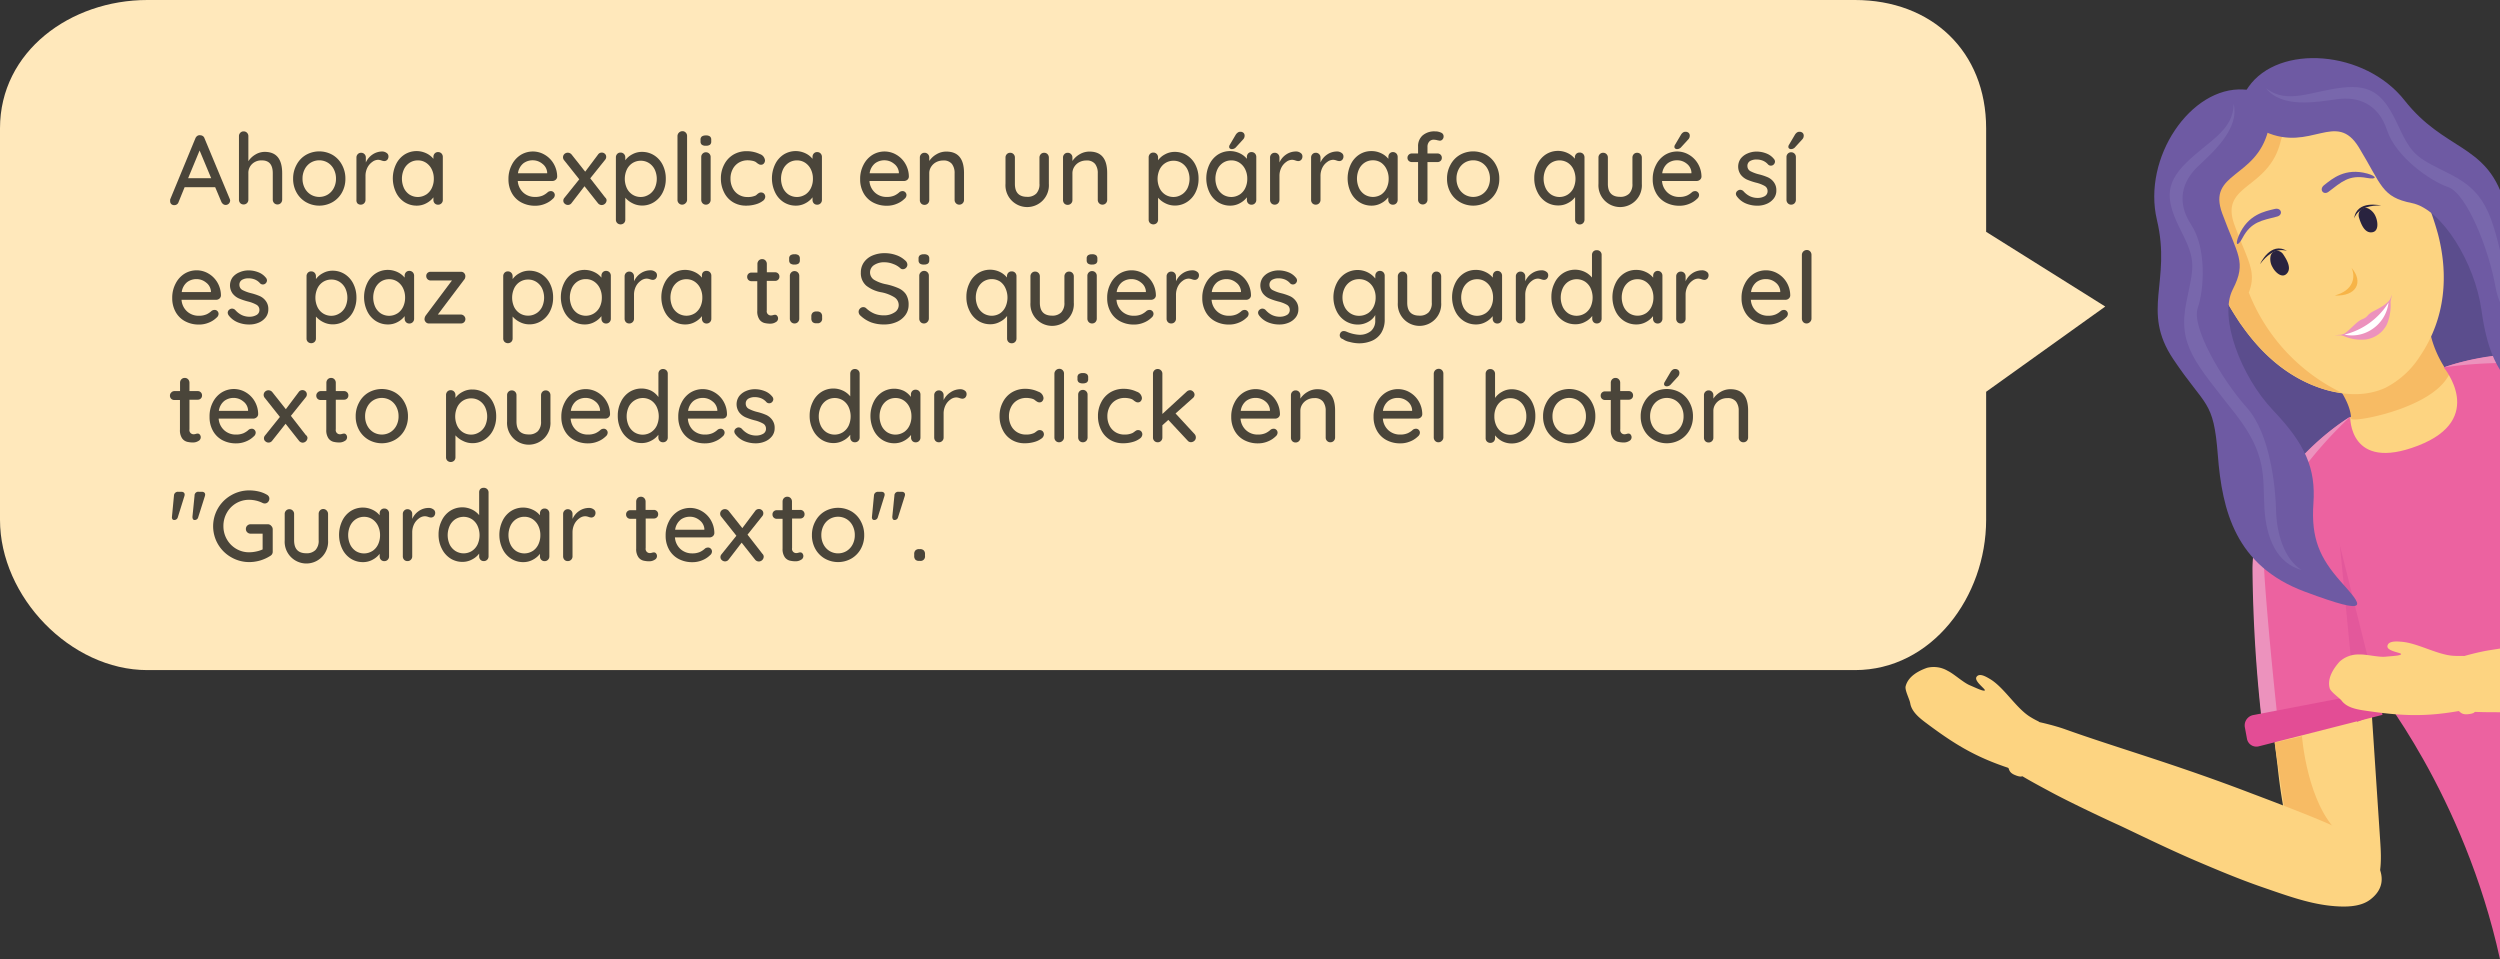 <svg id="Capa_1" data-name="Capa 1" xmlns="http://www.w3.org/2000/svg" xmlns:xlink="http://www.w3.org/1999/xlink" viewBox="0 0 505 193.78"><rect x="0" y="0" width="505" height="193.78" fill="#333333" stroke="none"/><defs><style>.cls-1{fill:none;}.cls-2{fill:#ffe8bb;}.cls-3{fill:#1d1d1b;opacity:0.8;}.cls-4{clip-path:url(#clip-path);}.cls-5{fill:#5b4d8d;}.cls-14,.cls-16,.cls-17,.cls-5,.cls-7{fill-rule:evenodd;}.cls-6{fill:#fdd481;}.cls-7,.cls-8{fill:#f7bb64;}.cls-9{fill:#ec62a0;}.cls-10{fill:#ec92bd;}.cls-11{fill:#e3589b;}.cls-12{fill:#e34d95;}.cls-13{fill:#fff;}.cls-14{fill:#f7b447;}.cls-15{fill:#29233f;}.cls-16{fill:#6e5aa3;}.cls-17{fill:#7867ac;}</style><clipPath id="clip-path"><rect class="cls-1" x="363.68" y="-0.12" width="141.32" height="193.9"/></clipPath></defs><title>Dialogo</title><path class="cls-2" d="M425.26,61.92L401.2,46.83V25.92c0-15.54-11-25.92-26.51-25.92H29.77C14.23,0,0,10.38,0,25.92V105c0,15.54,14.23,30.36,29.77,30.36H374.69c15.54,0,26.51-14.82,26.51-30.36V79.14Z"/><path class="cls-3" d="M46.49,40.48a0.91,0.91,0,0,1-.9.92,0.84,0.84,0,0,1-.51-0.17,1.19,1.19,0,0,1-.37-0.47l-1.24-2.94H37.29l-1.22,3a0.87,0.87,0,0,1-.84.62,0.87,0.87,0,0,1-.64-0.22,0.81,0.81,0,0,1-.22-0.6,2.43,2.43,0,0,1,0-.32l5.1-12.36a1.11,1.11,0,0,1,.39-0.49,0.81,0.81,0,0,1,.57-0.13,1,1,0,0,1,.54.16,0.86,0.86,0,0,1,.34.46l5.08,12.2A1.2,1.2,0,0,1,46.49,40.48ZM38,36h4.66l-2.34-5.6Z"/><path class="cls-3" d="M57,35v5.34a1,1,0,0,1-.27.68,0.92,0.92,0,0,1-.69.28,0.89,0.89,0,0,1-.67-0.28,1,1,0,0,1-.27-0.68V35q0-2.6-2.2-2.6a2.71,2.71,0,0,0-2,.75A2.47,2.47,0,0,0,50.17,35v5.34a0.94,0.94,0,0,1-.27.68,0.92,0.92,0,0,1-.69.28,0.9,0.9,0,0,1-.68-0.27,1,1,0,0,1-.26-0.69V27.5a0.94,0.94,0,0,1,.27-0.68,0.89,0.89,0,0,1,.67-0.28,0.92,0.92,0,0,1,.69.28,0.94,0.94,0,0,1,.27.68v5.06a4.27,4.27,0,0,1,1.4-1.33,3.62,3.62,0,0,1,1.92-.55Q57,30.68,57,35Z"/><path class="cls-3" d="M69.07,38.9a5.09,5.09,0,0,1-1.91,1.94,5.44,5.44,0,0,1-5.34,0,5.08,5.08,0,0,1-1.91-1.94,5.6,5.6,0,0,1-.7-2.8,5.71,5.71,0,0,1,.7-2.82,5,5,0,0,1,1.91-2,5.44,5.44,0,0,1,5.34,0,5.05,5.05,0,0,1,1.91,2,5.71,5.71,0,0,1,.7,2.82A5.6,5.6,0,0,1,69.07,38.9Zm-1.65-4.73a3.35,3.35,0,0,0-1.22-1.32,3.35,3.35,0,0,0-3.42,0,3.34,3.34,0,0,0-1.22,1.32,4.06,4.06,0,0,0-.45,1.93,4,4,0,0,0,.45,1.9,3.36,3.36,0,0,0,1.22,1.31,3.35,3.35,0,0,0,3.42,0A3.36,3.36,0,0,0,67.42,38a4,4,0,0,0,.45-1.9A4.06,4.06,0,0,0,67.42,34.17Z"/><path class="cls-3" d="M78.09,30.89a0.8,0.8,0,0,1,.38.67,1,1,0,0,1-.25.73,0.83,0.83,0,0,1-.61.25,1.9,1.9,0,0,1-.54-0.12,2.25,2.25,0,0,0-.66-0.14,2,2,0,0,0-1.21.43,3.14,3.14,0,0,0-1,1.18,3.73,3.73,0,0,0-.37,1.67v4.82a0.94,0.94,0,0,1-.27.68,0.92,0.92,0,0,1-.69.28,0.9,0.9,0,0,1-.68-0.27A1,1,0,0,1,72,40.38V31.82a0.94,0.94,0,0,1,.27-0.68,0.89,0.89,0,0,1,.67-0.28,0.92,0.92,0,0,1,.69.28,0.94,0.94,0,0,1,.27.68v1a3.79,3.79,0,0,1,1.32-1.59,3.54,3.54,0,0,1,2-.63A1.52,1.52,0,0,1,78.09,30.89Z"/><path class="cls-3" d="M89.18,31a1,1,0,0,1,.27.71v8.68a0.94,0.94,0,0,1-.27.68,0.92,0.92,0,0,1-.69.28,0.9,0.9,0,0,1-.68-0.27,1,1,0,0,1-.26-0.69V39.86a4.28,4.28,0,0,1-1.42,1.19,4,4,0,0,1-1.94.49,4.53,4.53,0,0,1-2.47-.7,4.8,4.8,0,0,1-1.74-2,6.58,6.58,0,0,1,0-5.62,4.83,4.83,0,0,1,1.73-2,4.57,4.57,0,0,1,4.39-.26,4.08,4.08,0,0,1,1.45,1.12V31.7a1,1,0,0,1,.26-0.7,0.88,0.88,0,0,1,.68-0.28A0.93,0.93,0,0,1,89.18,31Zm-3.1,8.31A3.24,3.24,0,0,0,87.22,38a4.27,4.27,0,0,0,.41-1.9,4.23,4.23,0,0,0-.41-1.88,3.32,3.32,0,0,0-1.14-1.33,2.93,2.93,0,0,0-1.67-.49,3,3,0,0,0-1.67.48,3.24,3.24,0,0,0-1.14,1.32,4.61,4.61,0,0,0,0,3.8,3.24,3.24,0,0,0,1.14,1.32A3.14,3.14,0,0,0,86.08,39.3Z"/><path class="cls-3" d="M112.25,36.31a1,1,0,0,1-.66.25h-7a3.48,3.48,0,0,0,1.11,2.34,3.4,3.4,0,0,0,2.37.88,3.72,3.72,0,0,0,1.56-.28,3.92,3.92,0,0,0,1.06-.72,1.13,1.13,0,0,1,.58-0.18,0.76,0.76,0,0,1,.57.24,0.79,0.79,0,0,1,.23.56,1,1,0,0,1-.4.76,4.71,4.71,0,0,1-1.54,1,5.06,5.06,0,0,1-2,.4,5.79,5.79,0,0,1-2.85-.68,4.73,4.73,0,0,1-1.9-1.9,5.63,5.63,0,0,1-.67-2.76,6.08,6.08,0,0,1,.69-2.95,5,5,0,0,1,1.82-2,4.69,4.69,0,0,1,4.83,0,5,5,0,0,1,1.8,1.82,5.2,5.2,0,0,1,.7,2.6A0.86,0.86,0,0,1,112.25,36.31ZM105.71,33a3.1,3.1,0,0,0-1.08,2h5.9V34.8a2.44,2.44,0,0,0-1-1.74,3,3,0,0,0-1.93-.68A3.09,3.09,0,0,0,105.71,33Z"/><path class="cls-3" d="M122.53,40.42a1,1,0,0,1-1,1,1,1,0,0,1-.78-0.42l-2.68-3.38L115.47,41a0.91,0.91,0,0,1-.34.3,0.93,0.93,0,0,1-.42.1,0.94,0.94,0,0,1-.63-0.25,0.76,0.76,0,0,1-.29-0.59,0.85,0.85,0,0,1,.22-0.6l3-3.74-3.08-3.88a0.9,0.9,0,0,1-.2-0.56,0.91,0.91,0,0,1,.29-0.68,1,1,0,0,1,1.45.12l2.74,3.46,2.58-3.44a0.9,0.9,0,0,1,.76-0.42,0.89,0.89,0,0,1,.64.25,0.79,0.79,0,0,1,.26.59,0.88,0.88,0,0,1-.22.62l-3,3.74,3,3.86A0.8,0.8,0,0,1,122.53,40.42Z"/><path class="cls-3" d="M132.13,31.37a4.78,4.78,0,0,1,1.73,1.93,6.1,6.1,0,0,1,.63,2.8,6,6,0,0,1-.63,2.79,4.86,4.86,0,0,1-1.73,1.93,4.42,4.42,0,0,1-2.42.7,4.21,4.21,0,0,1-1.94-.46,4.68,4.68,0,0,1-1.46-1.12v4.44a0.94,0.94,0,0,1-.27.68,1,1,0,0,1-1.36,0,0.93,0.93,0,0,1-.27-0.69V31.8a1,1,0,0,1,.26-0.7,0.88,0.88,0,0,1,.68-0.28,0.92,0.92,0,0,1,.69.28,1,1,0,0,1,.27.7v0.58a3.92,3.92,0,0,1,1.4-1.2,4,4,0,0,1,2-.5A4.54,4.54,0,0,1,132.13,31.37Zm-1,7.91A3.23,3.23,0,0,0,132.26,38a4.47,4.47,0,0,0,0-3.74,3.23,3.23,0,0,0-1.15-1.31,3,3,0,0,0-1.66-.48,3.07,3.07,0,0,0-1.68.47,3.15,3.15,0,0,0-1.15,1.31,4.52,4.52,0,0,0,0,3.76,3.15,3.15,0,0,0,1.15,1.31,3.06,3.06,0,0,0,1.68.47A3,3,0,0,0,131.11,39.28Z"/><path class="cls-3" d="M138.47,41.06a0.93,0.93,0,0,1-.68.28,0.89,0.89,0,0,1-.67-0.28,0.94,0.94,0,0,1-.27-0.68V27.5a1,1,0,0,1,1-1,0.89,0.89,0,0,1,.67.28,0.94,0.94,0,0,1,.27.68V40.38A0.93,0.93,0,0,1,138.47,41.06Z"/><path class="cls-3" d="M141.76,29.23a0.83,0.83,0,0,1-.25-0.67V28.24a0.79,0.79,0,0,1,.27-0.68,1.4,1.4,0,0,1,.83-0.2,1.25,1.25,0,0,1,.81.21,0.83,0.83,0,0,1,.25.67v0.32a0.81,0.81,0,0,1-.26.68,1.35,1.35,0,0,1-.82.2A1.29,1.29,0,0,1,141.76,29.23Zm1.52,11.83a0.92,0.92,0,0,1-.69.28,0.89,0.89,0,0,1-.67-0.28,1,1,0,0,1-.27-0.68V31.72a0.94,0.94,0,0,1,.27-0.68,0.89,0.89,0,0,1,.67-0.28,0.92,0.92,0,0,1,.69.28,0.94,0.94,0,0,1,.27.68v8.66A1,1,0,0,1,143.28,41.06Z"/><path class="cls-3" d="M153.48,31.12a1.49,1.49,0,0,1,1.05,1.28,0.94,0.94,0,0,1-.22.61,0.69,0.69,0,0,1-.56.27,0.87,0.87,0,0,1-.41-0.08,4.37,4.37,0,0,1-.41-0.26,2.18,2.18,0,0,0-.38-0.28,2.64,2.64,0,0,0-.68-0.2,4.52,4.52,0,0,0-.8-0.08,3.51,3.51,0,0,0-1.84.48A3.27,3.27,0,0,0,148,34.19a4,4,0,0,0-.44,1.89A4.11,4.11,0,0,0,148,38a3.26,3.26,0,0,0,1.21,1.32,3.33,3.33,0,0,0,1.78.48,3.77,3.77,0,0,0,1.68-.32A4,4,0,0,0,153,39.2a2.37,2.37,0,0,1,.35-0.24,0.78,0.78,0,0,1,.37-0.08,0.81,0.81,0,0,1,.63.25,0.92,0.92,0,0,1,.23.65,1.11,1.11,0,0,1-.53.83,4.26,4.26,0,0,1-1.42.67,6.78,6.78,0,0,1-1.91.26,5,5,0,0,1-2.68-.71,4.75,4.75,0,0,1-1.79-2,6.11,6.11,0,0,1-.63-2.79,5.88,5.88,0,0,1,.66-2.79,4.92,4.92,0,0,1,1.84-2,5.14,5.14,0,0,1,2.7-.71A6.11,6.11,0,0,1,153.48,31.12Z"/><path class="cls-3" d="M165.76,31a1,1,0,0,1,.27.71v8.68a0.94,0.94,0,0,1-.27.68,0.92,0.92,0,0,1-.69.28,0.9,0.9,0,0,1-.68-0.27,1,1,0,0,1-.26-0.69V39.86a4.28,4.28,0,0,1-1.42,1.19,4,4,0,0,1-1.94.49,4.53,4.53,0,0,1-2.47-.7,4.8,4.8,0,0,1-1.74-2,6.58,6.58,0,0,1,0-5.62,4.83,4.83,0,0,1,1.73-2,4.57,4.57,0,0,1,4.39-.26,4.08,4.08,0,0,1,1.45,1.12V31.7a1,1,0,0,1,.26-0.7,0.88,0.88,0,0,1,.68-0.28A0.93,0.93,0,0,1,165.76,31Zm-3.1,8.31A3.24,3.24,0,0,0,163.8,38a4.27,4.27,0,0,0,.41-1.9,4.23,4.23,0,0,0-.41-1.88,3.32,3.32,0,0,0-1.14-1.33,2.93,2.93,0,0,0-1.67-.49,3,3,0,0,0-1.67.48,3.24,3.24,0,0,0-1.14,1.32,4.61,4.61,0,0,0,0,3.8,3.24,3.24,0,0,0,1.14,1.32A3.14,3.14,0,0,0,162.66,39.3Z"/><path class="cls-3" d="M183.29,36.31a1,1,0,0,1-.66.25h-7a3.48,3.48,0,0,0,1.11,2.34,3.4,3.4,0,0,0,2.37.88,3.72,3.72,0,0,0,1.56-.28,3.92,3.92,0,0,0,1.06-.72,1.13,1.13,0,0,1,.58-0.18,0.76,0.76,0,0,1,.57.24,0.79,0.79,0,0,1,.23.56,1,1,0,0,1-.4.76,4.71,4.71,0,0,1-1.54,1,5.06,5.06,0,0,1-2,.4,5.79,5.79,0,0,1-2.85-.68,4.73,4.73,0,0,1-1.9-1.9,5.63,5.63,0,0,1-.67-2.76,6.08,6.08,0,0,1,.69-2.95,5,5,0,0,1,1.82-2,4.69,4.69,0,0,1,4.83,0,5,5,0,0,1,1.8,1.82,5.2,5.2,0,0,1,.7,2.6A0.86,0.86,0,0,1,183.29,36.31ZM176.75,33a3.1,3.1,0,0,0-1.08,2h5.9V34.8a2.44,2.44,0,0,0-1-1.74,3,3,0,0,0-1.93-.68A3.09,3.09,0,0,0,176.75,33Z"/><path class="cls-3" d="M194.73,34.94v5.44a0.94,0.94,0,0,1-.27.68,0.92,0.92,0,0,1-.69.28,0.89,0.89,0,0,1-.67-0.28,0.94,0.94,0,0,1-.27-0.68V35a3,3,0,0,0-.54-1.88,2.08,2.08,0,0,0-1.76-.7,3,3,0,0,0-1.45.35,2.67,2.67,0,0,0-1,.94,2.38,2.38,0,0,0-.37,1.29v5.42a0.94,0.94,0,0,1-.27.68,0.92,0.92,0,0,1-.69.28,0.9,0.9,0,0,1-.68-0.27,1,1,0,0,1-.26-0.69V31.82a0.94,0.94,0,0,1,.27-0.68,0.89,0.89,0,0,1,.67-0.28,0.92,0.92,0,0,1,.69.28,0.94,0.94,0,0,1,.27.68v0.7a4.3,4.3,0,0,1,1.45-1.35,3.84,3.84,0,0,1,2-.55Q194.73,30.62,194.73,34.94Z"/><path class="cls-3" d="M211.6,31.14a1,1,0,0,1,.27.68v5.32a4.39,4.39,0,1,1-8.76,0V31.82a0.94,0.94,0,0,1,.27-0.68,0.89,0.89,0,0,1,.67-0.28,0.92,0.92,0,0,1,.69.28,0.94,0.94,0,0,1,.27.68v5.32q0,2.62,2.46,2.62a2.47,2.47,0,0,0,1.86-.66,2.71,2.71,0,0,0,.64-2V31.82a1,1,0,0,1,.27-0.68,0.89,0.89,0,0,1,.67-0.28A0.92,0.92,0,0,1,211.6,31.14Z"/><path class="cls-3" d="M223.65,34.94v5.44a0.94,0.94,0,0,1-.27.68,0.92,0.92,0,0,1-.69.28,0.89,0.89,0,0,1-.67-0.28,0.94,0.94,0,0,1-.27-0.68V35a3,3,0,0,0-.54-1.88,2.08,2.08,0,0,0-1.76-.7,3,3,0,0,0-1.45.35,2.67,2.67,0,0,0-1,.94,2.38,2.38,0,0,0-.37,1.29v5.42a0.94,0.94,0,0,1-.27.68,0.92,0.92,0,0,1-.69.28,0.9,0.9,0,0,1-.68-0.27,1,1,0,0,1-.26-0.69V31.82a0.94,0.94,0,0,1,.27-0.68,0.89,0.89,0,0,1,.67-0.28,0.92,0.92,0,0,1,.69.28,0.94,0.94,0,0,1,.27.68v0.7a4.3,4.3,0,0,1,1.45-1.35,3.84,3.84,0,0,1,2-.55Q223.65,30.62,223.65,34.94Z"/><path class="cls-3" d="M239.75,31.37a4.78,4.78,0,0,1,1.73,1.93,6.1,6.1,0,0,1,.63,2.8,6,6,0,0,1-.63,2.79,4.86,4.86,0,0,1-1.73,1.93,4.42,4.42,0,0,1-2.42.7,4.21,4.21,0,0,1-1.94-.46,4.68,4.68,0,0,1-1.46-1.12v4.44a0.94,0.94,0,0,1-.27.68,1,1,0,0,1-1.36,0,0.93,0.93,0,0,1-.27-0.69V31.8a1,1,0,0,1,.26-0.7,0.88,0.88,0,0,1,.68-0.28,0.92,0.92,0,0,1,.69.28,1,1,0,0,1,.27.7v0.58a3.92,3.92,0,0,1,1.4-1.2,4,4,0,0,1,2-.5A4.54,4.54,0,0,1,239.75,31.37Zm-1,7.91A3.23,3.23,0,0,0,239.88,38a4.47,4.47,0,0,0,0-3.74,3.23,3.23,0,0,0-1.15-1.31,3,3,0,0,0-1.66-.48,3.07,3.07,0,0,0-1.68.47,3.15,3.15,0,0,0-1.15,1.31,4.52,4.52,0,0,0,0,3.76,3.15,3.15,0,0,0,1.15,1.31,3.06,3.06,0,0,0,1.68.47A3,3,0,0,0,238.73,39.28Z"/><path class="cls-3" d="M253.5,31a1,1,0,0,1,.27.71v8.68a0.94,0.94,0,0,1-.27.68,0.92,0.92,0,0,1-.69.28,0.9,0.9,0,0,1-.68-0.27,1,1,0,0,1-.26-0.69V39.86a4.28,4.28,0,0,1-1.42,1.19,4,4,0,0,1-1.94.49,4.53,4.53,0,0,1-2.47-.7,4.8,4.8,0,0,1-1.74-2,6.58,6.58,0,0,1,0-5.62,4.83,4.83,0,0,1,1.73-2,4.57,4.57,0,0,1,4.39-.26,4.08,4.08,0,0,1,1.45,1.12V31.7a1,1,0,0,1,.26-0.7,0.88,0.88,0,0,1,.68-0.28A0.93,0.93,0,0,1,253.5,31Zm-3.1,8.31A3.24,3.24,0,0,0,251.54,38a4.27,4.27,0,0,0,.41-1.9,4.23,4.23,0,0,0-.41-1.88,3.32,3.32,0,0,0-1.14-1.33,2.93,2.93,0,0,0-1.67-.49,3,3,0,0,0-1.67.48,3.24,3.24,0,0,0-1.14,1.32,4.61,4.61,0,0,0,0,3.8,3.24,3.24,0,0,0,1.14,1.32A3.14,3.14,0,0,0,250.4,39.3ZM248.45,30a0.41,0.41,0,0,1-.16-0.38,0.72,0.72,0,0,1,.12-0.36l1.18-2A1.55,1.55,0,0,1,250,26.8a0.84,0.84,0,0,1,.53-0.18,0.91,0.91,0,0,1,.67.23,0.77,0.77,0,0,1,.21.61,1.05,1.05,0,0,1-.3.7l-1.5,1.64a1.09,1.09,0,0,1-.8.32A0.56,0.56,0,0,1,248.45,30Z"/><path class="cls-3" d="M262.71,30.89a0.8,0.8,0,0,1,.38.67,1,1,0,0,1-.25.73,0.83,0.83,0,0,1-.61.25,1.92,1.92,0,0,1-.54-0.12,2.25,2.25,0,0,0-.66-0.14,2,2,0,0,0-1.21.43,3.15,3.15,0,0,0-1,1.18,3.71,3.71,0,0,0-.37,1.67v4.82a1,1,0,0,1-.27.68,0.92,0.92,0,0,1-.69.28,0.9,0.9,0,0,1-.68-0.27,1,1,0,0,1-.26-0.69V31.82a0.94,0.94,0,0,1,.27-0.68,0.89,0.89,0,0,1,.67-0.28,0.92,0.92,0,0,1,.69.28,1,1,0,0,1,.27.68v1a3.78,3.78,0,0,1,1.32-1.59,3.54,3.54,0,0,1,2-.63A1.52,1.52,0,0,1,262.71,30.89Z"/><path class="cls-3" d="M271,30.89a0.8,0.8,0,0,1,.38.67,1,1,0,0,1-.25.73,0.83,0.83,0,0,1-.61.25,1.91,1.91,0,0,1-.54-0.12,2.25,2.25,0,0,0-.66-0.14,2,2,0,0,0-1.21.43,3.14,3.14,0,0,0-1,1.18,3.72,3.72,0,0,0-.37,1.67v4.82a0.94,0.94,0,0,1-.27.68,0.92,0.92,0,0,1-.69.28,0.9,0.9,0,0,1-.68-0.27,1,1,0,0,1-.26-0.69V31.82a0.94,0.94,0,0,1,.27-0.68,0.89,0.89,0,0,1,.67-0.28,0.92,0.92,0,0,1,.69.28,0.94,0.94,0,0,1,.27.68v1a3.78,3.78,0,0,1,1.32-1.59,3.55,3.55,0,0,1,2-.63A1.52,1.52,0,0,1,271,30.89Z"/><path class="cls-3" d="M282.06,31a1,1,0,0,1,.27.71v8.68a1,1,0,0,1-.27.68,0.92,0.92,0,0,1-.69.28,0.9,0.9,0,0,1-.68-0.27,1,1,0,0,1-.26-0.69V39.86A4.29,4.29,0,0,1,279,41.05a4,4,0,0,1-1.94.49,4.53,4.53,0,0,1-2.47-.7,4.8,4.8,0,0,1-1.74-2,6.58,6.58,0,0,1,0-5.62,4.83,4.83,0,0,1,1.73-2,4.42,4.42,0,0,1,2.42-.7,4.47,4.47,0,0,1,2,.44,4.09,4.09,0,0,1,1.45,1.12V31.7a1,1,0,0,1,.26-0.7,0.88,0.88,0,0,1,.68-0.28A0.94,0.94,0,0,1,282.06,31ZM279,39.3A3.25,3.25,0,0,0,280.1,38a4.29,4.29,0,0,0,.41-1.9,4.24,4.24,0,0,0-.41-1.88A3.33,3.33,0,0,0,279,32.87a2.93,2.93,0,0,0-1.67-.49,3,3,0,0,0-1.67.48,3.24,3.24,0,0,0-1.14,1.32,4.61,4.61,0,0,0,0,3.8,3.24,3.24,0,0,0,1.14,1.32A3.14,3.14,0,0,0,279,39.3Z"/><path class="cls-3" d="M288.66,28.66a1.55,1.55,0,0,0-.31,1V31h2a0.88,0.88,0,0,1,.65.25,0.85,0.85,0,0,1,.25.63,0.82,0.82,0,0,1-.25.62,0.9,0.9,0,0,1-.65.24h-2v7.6a0.94,0.94,0,0,1-.27.68,0.92,0.92,0,0,1-.69.28,0.89,0.89,0,0,1-.67-0.28,0.94,0.94,0,0,1-.27-0.68v-7.6h-1.24a0.91,0.91,0,0,1-.64-0.24,0.81,0.81,0,0,1-.26-0.62,0.84,0.84,0,0,1,.26-0.63,0.89,0.89,0,0,1,.64-0.25h1.24v-1.4a2.89,2.89,0,0,1,.9-2.23,3.61,3.61,0,0,1,2.54-.83,2.74,2.74,0,0,1,1.2.25,0.8,0.8,0,0,1,.52.75,0.9,0.9,0,0,1-.23.63,0.72,0.72,0,0,1-.55.25l-0.44-.08a3,3,0,0,0-.76-0.12A1.15,1.15,0,0,0,288.66,28.66Z"/><path class="cls-3" d="M302.17,38.9a5.09,5.09,0,0,1-1.91,1.94,5.44,5.44,0,0,1-5.34,0A5.08,5.08,0,0,1,293,38.9a5.59,5.59,0,0,1-.7-2.8,5.7,5.7,0,0,1,.7-2.82,5,5,0,0,1,1.91-2,5.44,5.44,0,0,1,5.34,0,5.05,5.05,0,0,1,1.91,2,5.71,5.71,0,0,1,.7,2.82A5.6,5.6,0,0,1,302.17,38.9Zm-1.65-4.73a3.34,3.34,0,0,0-1.22-1.32,3.35,3.35,0,0,0-3.42,0,3.34,3.34,0,0,0-1.22,1.32,4.06,4.06,0,0,0-.45,1.93,4,4,0,0,0,.45,1.9,3.36,3.36,0,0,0,1.22,1.31,3.35,3.35,0,0,0,3.42,0A3.35,3.35,0,0,0,300.52,38a4,4,0,0,0,.45-1.9A4.06,4.06,0,0,0,300.52,34.17Z"/><path class="cls-3" d="M319.8,31.09a1,1,0,0,1,.27.71V44.38a1,1,0,0,1-.27.68,0.92,0.92,0,0,1-.69.28,0.9,0.9,0,0,1-.68-0.27,1,1,0,0,1-.26-0.69V39.82A4.06,4.06,0,0,1,316.76,41a4,4,0,0,1-2,.5,4.48,4.48,0,0,1-2.46-.7,4.9,4.9,0,0,1-1.74-2,6.07,6.07,0,0,1-.64-2.81,6.16,6.16,0,0,1,.63-2.81,4.83,4.83,0,0,1,1.73-2,4.55,4.55,0,0,1,4.38-.26,4.2,4.2,0,0,1,1.46,1.14V31.8a1,1,0,0,1,.26-0.7,0.88,0.88,0,0,1,.68-0.28A0.94,0.94,0,0,1,319.8,31.09Zm-3.1,8.21A3.25,3.25,0,0,0,317.84,38a4.59,4.59,0,0,0,0-3.79,3.23,3.23,0,0,0-1.14-1.33,3.14,3.14,0,0,0-3.34,0,3.22,3.22,0,0,0-1.14,1.33,4.58,4.58,0,0,0,0,3.79,3.24,3.24,0,0,0,1.14,1.32A3.14,3.14,0,0,0,316.7,39.3Z"/><path class="cls-3" d="M331.38,31.14a1,1,0,0,1,.27.68v5.32a4.39,4.39,0,1,1-8.76,0V31.82a0.94,0.94,0,0,1,.27-0.68,0.89,0.89,0,0,1,.67-0.28,0.92,0.92,0,0,1,.69.28,0.94,0.94,0,0,1,.27.68v5.32q0,2.62,2.46,2.62a2.47,2.47,0,0,0,1.86-.66,2.71,2.71,0,0,0,.64-2V31.82a1,1,0,0,1,.27-0.68,0.89,0.89,0,0,1,.67-0.28A0.92,0.92,0,0,1,331.38,31.14Z"/><path class="cls-3" d="M343.39,36.31a1,1,0,0,1-.66.25h-7a3.47,3.47,0,0,0,1.11,2.34,3.4,3.4,0,0,0,2.37.88,3.72,3.72,0,0,0,1.56-.28,3.92,3.92,0,0,0,1.06-.72,1.13,1.13,0,0,1,.58-0.18,0.76,0.76,0,0,1,.57.24,0.78,0.78,0,0,1,.23.56,1,1,0,0,1-.4.76,4.7,4.7,0,0,1-1.54,1,5.06,5.06,0,0,1-2,.4,5.79,5.79,0,0,1-2.85-.68,4.74,4.74,0,0,1-1.9-1.9,5.63,5.63,0,0,1-.67-2.76,6.08,6.08,0,0,1,.69-2.95,5,5,0,0,1,1.82-2,4.69,4.69,0,0,1,4.83,0A5,5,0,0,1,343,33.1a5.2,5.2,0,0,1,.7,2.6A0.86,0.86,0,0,1,343.39,36.31ZM336.85,33a3.1,3.1,0,0,0-1.08,2h5.9V34.8a2.44,2.44,0,0,0-.95-1.74,3,3,0,0,0-1.93-.68A3.09,3.09,0,0,0,336.85,33Zm1.54-3a0.41,0.41,0,0,1-.16-0.38,0.72,0.72,0,0,1,.12-0.36l1.18-2a1.55,1.55,0,0,1,.39-0.46,0.84,0.84,0,0,1,.53-0.18,0.91,0.91,0,0,1,.67.23,0.76,0.76,0,0,1,.21.61,1.05,1.05,0,0,1-.3.7l-1.5,1.64a1.09,1.09,0,0,1-.8.32A0.56,0.56,0,0,1,338.39,30Z"/><path class="cls-3" d="M350.65,39.16a0.81,0.81,0,0,1,.42-0.68,0.78,0.78,0,0,1,.46-0.14,0.92,0.92,0,0,1,.66.3,4.23,4.23,0,0,0,1.29,1,3.7,3.7,0,0,0,1.65.34,2.82,2.82,0,0,0,1.34-.35,1.14,1.14,0,0,0,.58-1.07,1.15,1.15,0,0,0-.59-1,6.71,6.71,0,0,0-1.73-.66,12.77,12.77,0,0,1-1.86-.63,3.33,3.33,0,0,1-1.25-1,2.81,2.81,0,0,1,0-3.23A3.39,3.39,0,0,1,353,31a4.48,4.48,0,0,1,1.85-.38,5.35,5.35,0,0,1,1.91.36,3.59,3.59,0,0,1,1.55,1.1,0.88,0.88,0,0,1,.24.58,0.86,0.86,0,0,1-.32.62,0.72,0.72,0,0,1-.5.18,0.75,0.75,0,0,1-.58-0.24,2.82,2.82,0,0,0-1-.74,3.41,3.41,0,0,0-1.35-.26,2.51,2.51,0,0,0-1.29.31,1.12,1.12,0,0,0-.53,1.05,1.16,1.16,0,0,0,.61,1,7.7,7.7,0,0,0,1.81.66,11.17,11.17,0,0,1,1.76.6,3.07,3.07,0,0,1,1.18,1,2.65,2.65,0,0,1,.48,1.65,2.56,2.56,0,0,1-.54,1.63,3.48,3.48,0,0,1-1.41,1.06,4.67,4.67,0,0,1-1.85.37,6.06,6.06,0,0,1-2.33-.44,4.34,4.34,0,0,1-1.81-1.4A1,1,0,0,1,350.65,39.16Z"/><path class="cls-3" d="M362.5,41.06a0.92,0.92,0,0,1-.69.28,0.89,0.89,0,0,1-.67-0.28,1,1,0,0,1-.27-0.68V31.72a0.94,0.94,0,0,1,.27-0.68,0.89,0.89,0,0,1,.67-0.28,0.92,0.92,0,0,1,.69.28,0.94,0.94,0,0,1,.27.68v8.66A1,1,0,0,1,362.5,41.06ZM361.41,30a0.41,0.41,0,0,1-.16-0.38,0.72,0.72,0,0,1,.12-0.36l1.18-2a1.55,1.55,0,0,1,.39-0.46,0.84,0.84,0,0,1,.53-0.18,0.91,0.91,0,0,1,.67.23,0.76,0.76,0,0,1,.21.61,1.05,1.05,0,0,1-.3.7l-1.5,1.64a1.09,1.09,0,0,1-.8.32A0.56,0.56,0,0,1,361.41,30Z"/><path class="cls-3" d="M44.33,60.31a1,1,0,0,1-.66.25h-7a3.48,3.48,0,0,0,1.11,2.34,3.4,3.4,0,0,0,2.37.88,3.72,3.72,0,0,0,1.56-.28,3.92,3.92,0,0,0,1.06-.72,1.13,1.13,0,0,1,.58-0.18,0.76,0.76,0,0,1,.57.24,0.79,0.79,0,0,1,.23.56,1,1,0,0,1-.4.76,4.71,4.71,0,0,1-1.54,1,5.06,5.06,0,0,1-2,.4,5.79,5.79,0,0,1-2.85-.68,4.73,4.73,0,0,1-1.9-1.9,5.63,5.63,0,0,1-.67-2.76,6.08,6.08,0,0,1,.69-2.95,5,5,0,0,1,1.82-2,4.69,4.69,0,0,1,4.83,0,5,5,0,0,1,1.8,1.82,5.2,5.2,0,0,1,.7,2.6A0.86,0.86,0,0,1,44.33,60.31ZM37.79,57a3.1,3.1,0,0,0-1.08,2h5.9V58.8a2.44,2.44,0,0,0-1-1.74,3,3,0,0,0-1.93-.68A3.09,3.09,0,0,0,37.79,57Z"/><path class="cls-3" d="M46,63.16a0.81,0.81,0,0,1,.42-0.68,0.78,0.78,0,0,1,.46-0.14,0.92,0.92,0,0,1,.66.3,4.21,4.21,0,0,0,1.29,1,3.69,3.69,0,0,0,1.65.34,2.82,2.82,0,0,0,1.34-.35,1.14,1.14,0,0,0,.58-1.07,1.15,1.15,0,0,0-.59-1,6.72,6.72,0,0,0-1.73-.66,12.78,12.78,0,0,1-1.86-.63,3.34,3.34,0,0,1-1.25-1,2.81,2.81,0,0,1,0-3.23A3.39,3.39,0,0,1,48.38,55a4.48,4.48,0,0,1,1.85-.38,5.35,5.35,0,0,1,1.91.36,3.59,3.59,0,0,1,1.55,1.1,0.88,0.88,0,0,1,.24.58,0.86,0.86,0,0,1-.32.62,0.72,0.72,0,0,1-.5.18,0.75,0.75,0,0,1-.58-0.24,2.82,2.82,0,0,0-1-.74,3.41,3.41,0,0,0-1.35-.26,2.51,2.51,0,0,0-1.29.31,1.12,1.12,0,0,0-.53,1.05,1.16,1.16,0,0,0,.61,1,7.72,7.72,0,0,0,1.81.66,11.2,11.2,0,0,1,1.76.6,3.07,3.07,0,0,1,1.18,1,2.65,2.65,0,0,1,.48,1.65,2.57,2.57,0,0,1-.54,1.63,3.48,3.48,0,0,1-1.41,1.06,4.68,4.68,0,0,1-1.85.37A6.07,6.07,0,0,1,48,65.1a4.34,4.34,0,0,1-1.81-1.4A1,1,0,0,1,46,63.16Z"/><path class="cls-3" d="M69.63,55.37a4.78,4.78,0,0,1,1.73,1.93A6.1,6.1,0,0,1,72,60.1a6,6,0,0,1-.63,2.79,4.86,4.86,0,0,1-1.73,1.93,4.42,4.42,0,0,1-2.42.7,4.21,4.21,0,0,1-1.94-.46,4.68,4.68,0,0,1-1.46-1.12v4.44a0.94,0.94,0,0,1-.27.68,1,1,0,0,1-1.36,0,0.93,0.93,0,0,1-.27-0.69V55.8a1,1,0,0,1,.26-0.7,0.88,0.88,0,0,1,.68-0.28,0.92,0.92,0,0,1,.69.28,1,1,0,0,1,.27.7v0.58a3.92,3.92,0,0,1,1.4-1.2,4,4,0,0,1,2-.5A4.54,4.54,0,0,1,69.63,55.37Zm-1,7.91A3.23,3.23,0,0,0,69.76,62a4.47,4.47,0,0,0,0-3.74,3.23,3.23,0,0,0-1.15-1.31,3,3,0,0,0-1.66-.48,3.07,3.07,0,0,0-1.68.47,3.15,3.15,0,0,0-1.15,1.31,4.52,4.52,0,0,0,0,3.76,3.15,3.15,0,0,0,1.15,1.31,3.06,3.06,0,0,0,1.68.47A3,3,0,0,0,68.61,63.28Z"/><path class="cls-3" d="M83.38,55a1,1,0,0,1,.27.71v8.68a0.94,0.94,0,0,1-.27.68,0.92,0.92,0,0,1-.69.28A0.9,0.9,0,0,1,82,65.07a1,1,0,0,1-.26-0.69V63.86a4.28,4.28,0,0,1-1.42,1.19,4,4,0,0,1-1.94.49,4.53,4.53,0,0,1-2.47-.7,4.8,4.8,0,0,1-1.74-2,6.58,6.58,0,0,1,0-5.62,4.83,4.83,0,0,1,1.73-2,4.57,4.57,0,0,1,4.39-.26,4.08,4.08,0,0,1,1.45,1.12V55.7A1,1,0,0,1,82,55a0.88,0.88,0,0,1,.68-0.28A0.93,0.93,0,0,1,83.38,55Zm-3.1,8.31A3.24,3.24,0,0,0,81.42,62a4.27,4.27,0,0,0,.41-1.9,4.23,4.23,0,0,0-.41-1.88,3.32,3.32,0,0,0-1.14-1.33,2.93,2.93,0,0,0-1.67-.49,3,3,0,0,0-1.67.48,3.24,3.24,0,0,0-1.14,1.32,4.61,4.61,0,0,0,0,3.8,3.24,3.24,0,0,0,1.14,1.32A3.14,3.14,0,0,0,80.28,63.3Z"/><path class="cls-3" d="M93.75,63.83a0.89,0.89,0,0,1,0,1.26,0.89,0.89,0,0,1-.64.25H86.65A0.81,0.81,0,0,1,86,65.06a0.87,0.87,0,0,1-.25-0.58,1.68,1.68,0,0,1,.08-0.43,1.6,1.6,0,0,1,.22-0.39l5.24-7H87a0.89,0.89,0,0,1-.9-0.9,0.82,0.82,0,0,1,.25-0.62A0.9,0.9,0,0,1,87,54.9h6.14a0.81,0.81,0,0,1,.63.28,0.91,0.91,0,0,1,.23.68,1.62,1.62,0,0,1-.07.35,1,1,0,0,1-.21.33l-5.28,7h4.7A0.89,0.89,0,0,1,93.75,63.83Z"/><path class="cls-3" d="M109.37,55.37a4.78,4.78,0,0,1,1.73,1.93,6.1,6.1,0,0,1,.63,2.8,6,6,0,0,1-.63,2.79,4.86,4.86,0,0,1-1.73,1.93,4.42,4.42,0,0,1-2.42.7,4.21,4.21,0,0,1-1.94-.46,4.68,4.68,0,0,1-1.46-1.12v4.44a0.94,0.94,0,0,1-.27.68,1,1,0,0,1-1.36,0,0.93,0.93,0,0,1-.27-0.69V55.8a1,1,0,0,1,.26-0.7,0.88,0.88,0,0,1,.68-0.28,0.92,0.92,0,0,1,.69.28,1,1,0,0,1,.27.7v0.58a3.92,3.92,0,0,1,1.4-1.2,4,4,0,0,1,2-.5A4.54,4.54,0,0,1,109.37,55.37Zm-1,7.91A3.23,3.23,0,0,0,109.5,62a4.47,4.47,0,0,0,0-3.74,3.23,3.23,0,0,0-1.15-1.31,3,3,0,0,0-1.66-.48,3.07,3.07,0,0,0-1.68.47,3.15,3.15,0,0,0-1.15,1.31,4.52,4.52,0,0,0,0,3.76A3.15,3.15,0,0,0,105,63.29a3.06,3.06,0,0,0,1.68.47A3,3,0,0,0,108.35,63.28Z"/><path class="cls-3" d="M123.12,55a1,1,0,0,1,.27.71v8.68a0.94,0.94,0,0,1-.27.68,0.92,0.92,0,0,1-.69.28,0.9,0.9,0,0,1-.68-0.27,1,1,0,0,1-.26-0.69V63.86a4.28,4.28,0,0,1-1.42,1.19,4,4,0,0,1-1.94.49,4.53,4.53,0,0,1-2.47-.7,4.8,4.8,0,0,1-1.74-2,6.58,6.58,0,0,1,0-5.62,4.83,4.83,0,0,1,1.73-2,4.57,4.57,0,0,1,4.39-.26,4.08,4.08,0,0,1,1.45,1.12V55.7a1,1,0,0,1,.26-0.7,0.88,0.88,0,0,1,.68-0.28A0.93,0.93,0,0,1,123.12,55ZM120,63.3A3.24,3.24,0,0,0,121.16,62a4.27,4.27,0,0,0,.41-1.9,4.23,4.23,0,0,0-.41-1.88A3.32,3.32,0,0,0,120,56.87a2.93,2.93,0,0,0-1.67-.49,3,3,0,0,0-1.67.48,3.24,3.24,0,0,0-1.14,1.32,4.61,4.61,0,0,0,0,3.8,3.24,3.24,0,0,0,1.14,1.32A3.14,3.14,0,0,0,120,63.3Z"/><path class="cls-3" d="M132.33,54.89a0.8,0.8,0,0,1,.38.67,1,1,0,0,1-.25.73,0.83,0.83,0,0,1-.61.25,1.9,1.9,0,0,1-.54-0.12,2.25,2.25,0,0,0-.66-0.14,2,2,0,0,0-1.21.43,3.14,3.14,0,0,0-1,1.18,3.73,3.73,0,0,0-.37,1.67v4.82a0.94,0.94,0,0,1-.27.68,0.92,0.92,0,0,1-.69.28,0.9,0.9,0,0,1-.68-0.27,1,1,0,0,1-.26-0.69V55.82a0.94,0.94,0,0,1,.27-0.68,0.89,0.89,0,0,1,.67-0.28,0.92,0.92,0,0,1,.69.28,0.94,0.94,0,0,1,.27.68v1a3.79,3.79,0,0,1,1.32-1.59,3.54,3.54,0,0,1,2-.63A1.52,1.52,0,0,1,132.33,54.89Z"/><path class="cls-3" d="M143.42,55a1,1,0,0,1,.27.71v8.68a0.94,0.94,0,0,1-.27.68,0.92,0.92,0,0,1-.69.28,0.9,0.9,0,0,1-.68-0.27,1,1,0,0,1-.26-0.69V63.86a4.28,4.28,0,0,1-1.42,1.19,4,4,0,0,1-1.94.49,4.53,4.53,0,0,1-2.47-.7,4.8,4.8,0,0,1-1.74-2,6.58,6.58,0,0,1,0-5.62,4.83,4.83,0,0,1,1.73-2,4.57,4.57,0,0,1,4.39-.26,4.08,4.08,0,0,1,1.45,1.12V55.7A1,1,0,0,1,142,55a0.88,0.88,0,0,1,.68-0.28A0.93,0.93,0,0,1,143.42,55Zm-3.1,8.31A3.24,3.24,0,0,0,141.46,62a4.27,4.27,0,0,0,.41-1.9,4.23,4.23,0,0,0-.41-1.88,3.32,3.32,0,0,0-1.14-1.33,2.93,2.93,0,0,0-1.67-.49,3,3,0,0,0-1.67.48,3.24,3.24,0,0,0-1.14,1.32,4.61,4.61,0,0,0,0,3.8A3.24,3.24,0,0,0,137,63.3,3.14,3.14,0,0,0,140.32,63.3Z"/><path class="cls-3" d="M154.89,56.72v6a0.84,0.84,0,0,0,.9,1,1.44,1.44,0,0,0,.38-0.07,1.46,1.46,0,0,1,.38-0.07,0.55,0.55,0,0,1,.44.22,0.84,0.84,0,0,1-.3,1.28,2,2,0,0,1-1.08.3,4.88,4.88,0,0,1-1.21-.14,1.79,1.79,0,0,1-1-.71,2.86,2.86,0,0,1-.43-1.73v-6h-1.16a0.85,0.85,0,0,1-.88-0.88,0.82,0.82,0,0,1,.25-0.62,0.87,0.87,0,0,1,.63-0.24H153V53.3a1,1,0,0,1,.27-0.68,0.92,0.92,0,0,1,.69-0.28,0.89,0.89,0,0,1,.67.28,1,1,0,0,1,.27.68V55h1.66a0.85,0.85,0,0,1,.88.88,0.82,0.82,0,0,1-.25.62,0.87,0.87,0,0,1-.63.24h-1.66Z"/><path class="cls-3" d="M159.66,53.23a0.83,0.83,0,0,1-.25-0.67V52.24a0.79,0.79,0,0,1,.27-0.68,1.4,1.4,0,0,1,.83-0.2,1.25,1.25,0,0,1,.81.21,0.83,0.83,0,0,1,.25.67v0.32a0.81,0.81,0,0,1-.26.68,1.35,1.35,0,0,1-.82.2A1.29,1.29,0,0,1,159.66,53.23Zm1.52,11.83a0.92,0.92,0,0,1-.69.28,0.89,0.89,0,0,1-.67-0.28,1,1,0,0,1-.27-0.68V55.72a0.94,0.94,0,0,1,.27-0.68,0.89,0.89,0,0,1,.67-0.28,0.92,0.92,0,0,1,.69.28,0.94,0.94,0,0,1,.27.68v8.66A1,1,0,0,1,161.18,65.06Z"/><path class="cls-3" d="M164.14,65.06a1.05,1.05,0,0,1-.25-0.76V63.92a1,1,0,0,1,.25-0.74,1,1,0,0,1,.73-0.26h0.2a1,1,0,0,1,.75.26,1,1,0,0,1,.25.74V64.3a0.89,0.89,0,0,1-1,1h-0.2A1,1,0,0,1,164.14,65.06Z"/><path class="cls-3" d="M176,65.13a6.58,6.58,0,0,1-2.14-1.33,1.06,1.06,0,0,1-.42-0.82,0.91,0.91,0,0,1,.28-0.65,0.89,0.89,0,0,1,.66-0.29,0.83,0.83,0,0,1,.58.22,5.56,5.56,0,0,0,1.65,1.09,5,5,0,0,0,1.93.35,3.75,3.75,0,0,0,2.13-.58,1.71,1.71,0,0,0,.87-1.46,1.88,1.88,0,0,0-.87-1.61,7.78,7.78,0,0,0-2.59-1A6.88,6.88,0,0,1,175,57.72a3.33,3.33,0,0,1-1.11-2.66,3.53,3.53,0,0,1,.62-2.07,4,4,0,0,1,1.72-1.37,6.14,6.14,0,0,1,2.48-.48,6.8,6.8,0,0,1,2.34.4,4.94,4.94,0,0,1,1.78,1.06,1.14,1.14,0,0,1,.46.86,0.9,0.9,0,0,1-.27.64,0.87,0.87,0,0,1-.65.28,0.66,0.66,0,0,1-.46-0.16,4.16,4.16,0,0,0-1.44-.88,4.82,4.82,0,0,0-1.76-.36,3.67,3.67,0,0,0-2.13.55,1.77,1.77,0,0,0,0,3,7.42,7.42,0,0,0,2.35.88,12.51,12.51,0,0,1,2.55.8A3.59,3.59,0,0,1,183,59.44a3.83,3.83,0,0,1,.54,2.14,3.43,3.43,0,0,1-.65,2.06,4.28,4.28,0,0,1-1.77,1.4,6,6,0,0,1-2.46.5A7.49,7.49,0,0,1,176,65.13Z"/><path class="cls-3" d="M185.8,53.23a0.83,0.83,0,0,1-.25-0.67V52.24a0.79,0.79,0,0,1,.27-0.68,1.4,1.4,0,0,1,.83-0.2,1.25,1.25,0,0,1,.81.21,0.83,0.83,0,0,1,.25.67v0.32a0.81,0.81,0,0,1-.26.68,1.35,1.35,0,0,1-.82.2A1.29,1.29,0,0,1,185.8,53.23Zm1.52,11.83a0.92,0.92,0,0,1-.69.28,0.89,0.89,0,0,1-.67-0.28,1,1,0,0,1-.27-0.68V55.72A0.94,0.94,0,0,1,186,55a0.89,0.89,0,0,1,.67-0.28,0.92,0.92,0,0,1,.69.28,0.94,0.94,0,0,1,.27.68v8.66A1,1,0,0,1,187.32,65.06Z"/><path class="cls-3" d="M205.06,55.09a1,1,0,0,1,.27.71V68.38a0.94,0.94,0,0,1-.27.68,0.92,0.92,0,0,1-.69.28,0.9,0.9,0,0,1-.68-0.27,1,1,0,0,1-.26-0.69V63.82A4,4,0,0,1,202,65a4,4,0,0,1-1.95.5,4.48,4.48,0,0,1-2.46-.7,4.9,4.9,0,0,1-1.74-2,6.07,6.07,0,0,1-.64-2.81,6.16,6.16,0,0,1,.63-2.81,4.83,4.83,0,0,1,1.73-2,4.55,4.55,0,0,1,4.38-.26,4.2,4.2,0,0,1,1.46,1.14V55.8a1,1,0,0,1,.26-0.7,0.88,0.88,0,0,1,.68-0.28A0.93,0.93,0,0,1,205.06,55.09ZM202,63.3A3.24,3.24,0,0,0,203.1,62a4.58,4.58,0,0,0,0-3.79A3.23,3.23,0,0,0,202,56.86a3.14,3.14,0,0,0-3.34,0,3.23,3.23,0,0,0-1.14,1.33,4.59,4.59,0,0,0,0,3.79,3.24,3.24,0,0,0,1.14,1.32A3.14,3.14,0,0,0,202,63.3Z"/><path class="cls-3" d="M216.64,55.14a1,1,0,0,1,.27.68v5.32a4.39,4.39,0,1,1-8.76,0V55.82a0.94,0.94,0,0,1,.27-0.68,0.89,0.89,0,0,1,.67-0.28,0.92,0.92,0,0,1,.69.28,0.94,0.94,0,0,1,.27.68v5.32q0,2.62,2.46,2.62a2.47,2.47,0,0,0,1.86-.66,2.71,2.71,0,0,0,.64-2V55.82a1,1,0,0,1,.27-0.68,0.89,0.89,0,0,1,.67-0.28A0.92,0.92,0,0,1,216.64,55.14Z"/><path class="cls-3" d="M219.76,53.23a0.83,0.83,0,0,1-.25-0.67V52.24a0.79,0.79,0,0,1,.27-0.68,1.4,1.4,0,0,1,.83-0.2,1.25,1.25,0,0,1,.81.21,0.83,0.83,0,0,1,.25.67v0.32a0.81,0.81,0,0,1-.26.68,1.35,1.35,0,0,1-.82.2A1.29,1.29,0,0,1,219.76,53.23Zm1.52,11.83a0.92,0.92,0,0,1-.69.28,0.89,0.89,0,0,1-.67-0.28,1,1,0,0,1-.27-0.68V55.72a0.94,0.94,0,0,1,.27-0.68,0.89,0.89,0,0,1,.67-0.28,0.92,0.92,0,0,1,.69.28,0.94,0.94,0,0,1,.27.68v8.66A1,1,0,0,1,221.28,65.06Z"/><path class="cls-3" d="M233.19,60.31a1,1,0,0,1-.66.25h-7a3.48,3.48,0,0,0,1.11,2.34,3.4,3.4,0,0,0,2.37.88,3.72,3.72,0,0,0,1.56-.28,3.92,3.92,0,0,0,1.06-.72,1.13,1.13,0,0,1,.58-0.18,0.76,0.76,0,0,1,.57.24,0.79,0.79,0,0,1,.23.56,1,1,0,0,1-.4.76,4.71,4.71,0,0,1-1.54,1,5.06,5.06,0,0,1-2,.4,5.79,5.79,0,0,1-2.85-.68,4.73,4.73,0,0,1-1.9-1.9,5.63,5.63,0,0,1-.67-2.76,6.08,6.08,0,0,1,.69-2.95,5,5,0,0,1,1.82-2,4.69,4.69,0,0,1,4.83,0,5,5,0,0,1,1.8,1.82,5.2,5.2,0,0,1,.7,2.6A0.86,0.86,0,0,1,233.19,60.31ZM226.65,57a3.1,3.1,0,0,0-1.08,2h5.9V58.8a2.44,2.44,0,0,0-1-1.74,3,3,0,0,0-1.93-.68A3.09,3.09,0,0,0,226.65,57Z"/><path class="cls-3" d="M241.81,54.89a0.8,0.8,0,0,1,.38.67,1,1,0,0,1-.25.73,0.83,0.83,0,0,1-.61.25,1.9,1.9,0,0,1-.54-0.12,2.25,2.25,0,0,0-.66-0.14,2,2,0,0,0-1.21.43,3.14,3.14,0,0,0-1,1.18,3.73,3.73,0,0,0-.37,1.67v4.82a0.94,0.94,0,0,1-.27.68,0.92,0.92,0,0,1-.69.28,0.9,0.9,0,0,1-.68-0.27,1,1,0,0,1-.26-0.69V55.82a0.94,0.94,0,0,1,.27-0.68,0.89,0.89,0,0,1,.67-0.28,0.92,0.92,0,0,1,.69.28,0.94,0.94,0,0,1,.27.68v1a3.79,3.79,0,0,1,1.32-1.59,3.54,3.54,0,0,1,2-.63A1.52,1.52,0,0,1,241.81,54.89Z"/><path class="cls-3" d="M252.4,60.31a1,1,0,0,1-.66.25h-7a3.48,3.48,0,0,0,1.11,2.34,3.4,3.4,0,0,0,2.37.88,3.72,3.72,0,0,0,1.56-.28,3.92,3.92,0,0,0,1.06-.72,1.13,1.13,0,0,1,.58-0.18,0.76,0.76,0,0,1,.57.24,0.79,0.79,0,0,1,.23.56,1,1,0,0,1-.4.76,4.71,4.71,0,0,1-1.54,1,5.06,5.06,0,0,1-2,.4,5.79,5.79,0,0,1-2.85-.68,4.73,4.73,0,0,1-1.9-1.9,5.63,5.63,0,0,1-.67-2.76,6.08,6.08,0,0,1,.69-2.95,5,5,0,0,1,1.82-2,4.69,4.69,0,0,1,4.83,0A5,5,0,0,1,252,57.1a5.2,5.2,0,0,1,.7,2.6A0.86,0.86,0,0,1,252.4,60.31ZM245.86,57a3.1,3.1,0,0,0-1.08,2h5.9V58.8a2.44,2.44,0,0,0-1-1.74,3,3,0,0,0-1.93-.68A3.09,3.09,0,0,0,245.86,57Z"/><path class="cls-3" d="M254.13,63.16a0.81,0.81,0,0,1,.42-0.68,0.78,0.78,0,0,1,.46-0.14,0.92,0.92,0,0,1,.66.3,4.22,4.22,0,0,0,1.29,1,3.7,3.7,0,0,0,1.65.34,2.82,2.82,0,0,0,1.34-.35,1.14,1.14,0,0,0,.58-1.07,1.15,1.15,0,0,0-.59-1,6.71,6.71,0,0,0-1.73-.66,12.77,12.77,0,0,1-1.86-.63,3.34,3.34,0,0,1-1.25-1,2.81,2.81,0,0,1,0-3.23A3.4,3.4,0,0,1,256.45,55a4.48,4.48,0,0,1,1.85-.38,5.35,5.35,0,0,1,1.91.36,3.59,3.59,0,0,1,1.55,1.1,0.88,0.88,0,0,1,.24.58,0.86,0.86,0,0,1-.32.62,0.72,0.72,0,0,1-.5.18,0.75,0.75,0,0,1-.58-0.24,2.82,2.82,0,0,0-1-.74,3.41,3.41,0,0,0-1.35-.26,2.51,2.51,0,0,0-1.29.31,1.12,1.12,0,0,0-.53,1.05,1.16,1.16,0,0,0,.61,1,7.7,7.7,0,0,0,1.81.66,11.17,11.17,0,0,1,1.76.6,3.07,3.07,0,0,1,1.18,1,2.65,2.65,0,0,1,.48,1.65,2.56,2.56,0,0,1-.54,1.63,3.48,3.48,0,0,1-1.41,1.06,4.67,4.67,0,0,1-1.85.37,6.06,6.06,0,0,1-2.33-.44,4.34,4.34,0,0,1-1.81-1.4A1,1,0,0,1,254.13,63.16Z"/><path class="cls-3" d="M279.44,55a1,1,0,0,1,.27.71v8.8a5,5,0,0,1-.69,2.71,4.15,4.15,0,0,1-1.87,1.61,6.53,6.53,0,0,1-2.66.52,7.53,7.53,0,0,1-1.87-.28,3.34,3.34,0,0,1-1.37-.58,0.79,0.79,0,0,1-.54-1.12,0.76,0.76,0,0,1,.74-0.5A1.52,1.52,0,0,1,272,67a7.51,7.51,0,0,0,2.5.62,3.53,3.53,0,0,0,2.45-.77,2.7,2.7,0,0,0,.85-2.11V63.64A3.48,3.48,0,0,1,276.4,65a4.19,4.19,0,0,1-2.09.56,4.72,4.72,0,0,1-2.52-.7,4.87,4.87,0,0,1-1.79-2,6.4,6.4,0,0,1,0-5.62,4.9,4.9,0,0,1,1.78-2,4.64,4.64,0,0,1,2.49-.7,4.55,4.55,0,0,1,3.54,1.72V55.7a1,1,0,0,1,.26-0.7,0.89,0.89,0,0,1,.68-0.28A0.94,0.94,0,0,1,279.44,55Zm-3.17,8.32A3.22,3.22,0,0,0,277.45,62a4.16,4.16,0,0,0,.43-1.91,4.11,4.11,0,0,0-.43-1.9,3.3,3.3,0,0,0-1.19-1.32,3.19,3.19,0,0,0-1.74-.48,3.15,3.15,0,0,0-1.72.48,3.29,3.29,0,0,0-1.19,1.33,4.37,4.37,0,0,0,0,3.78,3.29,3.29,0,0,0,1.19,1.33,3.15,3.15,0,0,0,1.72.48A3.24,3.24,0,0,0,276.27,63.31Z"/><path class="cls-3" d="M290.85,55.14a1,1,0,0,1,.27.68v5.32a4.39,4.39,0,1,1-8.76,0V55.82a0.94,0.94,0,0,1,.27-0.68,0.89,0.89,0,0,1,.67-0.28,0.92,0.92,0,0,1,.69.28,0.94,0.94,0,0,1,.27.68v5.32q0,2.62,2.46,2.62a2.47,2.47,0,0,0,1.86-.66,2.71,2.71,0,0,0,.64-2V55.82a1,1,0,0,1,.27-0.68,0.89,0.89,0,0,1,.67-0.28A0.92,0.92,0,0,1,290.85,55.14Z"/><path class="cls-3" d="M303.15,55a1,1,0,0,1,.27.71v8.68a1,1,0,0,1-.27.68,0.92,0.92,0,0,1-.69.28,0.9,0.9,0,0,1-.68-0.27,1,1,0,0,1-.26-0.69V63.86a4.29,4.29,0,0,1-1.42,1.19,4,4,0,0,1-1.94.49,4.53,4.53,0,0,1-2.47-.7,4.8,4.8,0,0,1-1.74-2,6.58,6.58,0,0,1,0-5.62,4.83,4.83,0,0,1,1.73-2,4.42,4.42,0,0,1,2.42-.7,4.47,4.47,0,0,1,2,.44,4.09,4.09,0,0,1,1.45,1.12V55.7a1,1,0,0,1,.26-0.7,0.88,0.88,0,0,1,.68-0.28A0.94,0.94,0,0,1,303.15,55Zm-3.1,8.31A3.25,3.25,0,0,0,301.19,62a4.29,4.29,0,0,0,.41-1.9,4.24,4.24,0,0,0-.41-1.88,3.33,3.33,0,0,0-1.14-1.33,2.93,2.93,0,0,0-1.67-.49,3,3,0,0,0-1.67.48,3.24,3.24,0,0,0-1.14,1.32,4.61,4.61,0,0,0,0,3.8,3.24,3.24,0,0,0,1.14,1.32A3.14,3.14,0,0,0,300.05,63.3Z"/><path class="cls-3" d="M312.36,54.89a0.8,0.8,0,0,1,.38.67,1,1,0,0,1-.25.73,0.83,0.83,0,0,1-.61.25,1.91,1.91,0,0,1-.54-0.12,2.25,2.25,0,0,0-.66-0.14,2,2,0,0,0-1.21.43,3.14,3.14,0,0,0-1,1.18,3.72,3.72,0,0,0-.37,1.67v4.82a0.94,0.94,0,0,1-.27.68,0.92,0.92,0,0,1-.69.28,0.9,0.9,0,0,1-.68-0.27,1,1,0,0,1-.26-0.69V55.82a0.94,0.94,0,0,1,.27-0.68,0.89,0.89,0,0,1,.67-0.28,0.92,0.92,0,0,1,.69.28,0.94,0.94,0,0,1,.27.68v1a3.78,3.78,0,0,1,1.32-1.59,3.55,3.55,0,0,1,2-.63A1.52,1.52,0,0,1,312.36,54.89Z"/><path class="cls-3" d="M323.26,50.81a0.93,0.93,0,0,1,.27.69V64.38a1,1,0,0,1-.27.68,0.92,0.92,0,0,1-.69.28,0.9,0.9,0,0,1-.68-0.27,1,1,0,0,1-.26-0.69V63.82A4.06,4.06,0,0,1,320.22,65a4,4,0,0,1-2,.5,4.48,4.48,0,0,1-2.46-.7,4.9,4.9,0,0,1-1.74-2,6.07,6.07,0,0,1-.64-2.81,6.16,6.16,0,0,1,.63-2.81,4.83,4.83,0,0,1,1.73-2,4.55,4.55,0,0,1,4.38-.26,4.2,4.2,0,0,1,1.46,1.14V51.5a1,1,0,0,1,.26-0.69,0.9,0.9,0,0,1,.68-0.27A0.94,0.94,0,0,1,323.26,50.81Zm-3.1,12.49A3.25,3.25,0,0,0,321.3,62a4.59,4.59,0,0,0,0-3.79,3.23,3.23,0,0,0-1.14-1.33,3.14,3.14,0,0,0-3.34,0,3.22,3.22,0,0,0-1.14,1.33,4.58,4.58,0,0,0,0,3.79,3.24,3.24,0,0,0,1.14,1.32A3.14,3.14,0,0,0,320.15,63.3Z"/><path class="cls-3" d="M335.54,55a1,1,0,0,1,.27.71v8.68a1,1,0,0,1-.27.68,0.92,0.92,0,0,1-.69.28,0.9,0.9,0,0,1-.68-0.27,1,1,0,0,1-.26-0.69V63.86a4.29,4.29,0,0,1-1.42,1.19,4,4,0,0,1-1.94.49,4.53,4.53,0,0,1-2.47-.7,4.8,4.8,0,0,1-1.74-2,6.58,6.58,0,0,1,0-5.62,4.83,4.83,0,0,1,1.73-2,4.42,4.42,0,0,1,2.42-.7,4.47,4.47,0,0,1,2,.44,4.09,4.09,0,0,1,1.45,1.12V55.7a1,1,0,0,1,.26-0.7,0.88,0.88,0,0,1,.68-0.28A0.94,0.94,0,0,1,335.54,55Zm-3.1,8.31A3.25,3.25,0,0,0,333.58,62a4.29,4.29,0,0,0,.41-1.9,4.24,4.24,0,0,0-.41-1.88,3.33,3.33,0,0,0-1.14-1.33,2.93,2.93,0,0,0-1.67-.49,3,3,0,0,0-1.67.48A3.24,3.24,0,0,0,328,58.18a4.61,4.61,0,0,0,0,3.8,3.24,3.24,0,0,0,1.14,1.32A3.14,3.14,0,0,0,332.44,63.3Z"/><path class="cls-3" d="M344.75,54.89a0.8,0.8,0,0,1,.38.67,1,1,0,0,1-.25.73,0.83,0.83,0,0,1-.61.25,1.91,1.91,0,0,1-.54-0.12,2.25,2.25,0,0,0-.66-0.14,2,2,0,0,0-1.21.43,3.14,3.14,0,0,0-1,1.18,3.72,3.72,0,0,0-.37,1.67v4.82a0.94,0.94,0,0,1-.27.68,0.92,0.92,0,0,1-.69.28,0.9,0.9,0,0,1-.68-0.27,1,1,0,0,1-.26-0.69V55.82a0.94,0.94,0,0,1,.27-0.68,0.89,0.89,0,0,1,.67-0.28,0.92,0.92,0,0,1,.69.28,0.94,0.94,0,0,1,.27.68v1a3.78,3.78,0,0,1,1.32-1.59,3.55,3.55,0,0,1,2-.63A1.52,1.52,0,0,1,344.75,54.89Z"/><path class="cls-3" d="M361.33,60.31a1,1,0,0,1-.66.25h-7a3.47,3.47,0,0,0,1.11,2.34,3.4,3.4,0,0,0,2.37.88,3.72,3.72,0,0,0,1.56-.28,3.92,3.92,0,0,0,1.06-.72,1.13,1.13,0,0,1,.58-0.18,0.76,0.76,0,0,1,.57.24,0.78,0.78,0,0,1,.23.56,1,1,0,0,1-.4.76,4.7,4.7,0,0,1-1.54,1,5.06,5.06,0,0,1-2,.4,5.79,5.79,0,0,1-2.85-.68,4.74,4.74,0,0,1-1.9-1.9,5.63,5.63,0,0,1-.67-2.76,6.08,6.08,0,0,1,.69-2.95,5,5,0,0,1,1.82-2,4.69,4.69,0,0,1,4.83,0,5,5,0,0,1,1.8,1.82,5.2,5.2,0,0,1,.7,2.6A0.86,0.86,0,0,1,361.33,60.31ZM354.79,57a3.1,3.1,0,0,0-1.08,2h5.9V58.8a2.44,2.44,0,0,0-.95-1.74,3,3,0,0,0-1.93-.68A3.09,3.09,0,0,0,354.79,57Z"/><path class="cls-3" d="M365.6,65.06a0.93,0.93,0,0,1-.68.28,0.89,0.89,0,0,1-.67-0.28,1,1,0,0,1-.27-0.68V51.5a1,1,0,0,1,1-1,0.89,0.89,0,0,1,.67.28,1,1,0,0,1,.27.68V64.38A0.93,0.93,0,0,1,365.6,65.06Z"/><path class="cls-3" d="M38.27,80.72v6a0.84,0.84,0,0,0,.9,1,1.44,1.44,0,0,0,.38-0.07,1.46,1.46,0,0,1,.38-0.07,0.55,0.55,0,0,1,.44.22,0.84,0.84,0,0,1-.3,1.28,2,2,0,0,1-1.08.3,4.88,4.88,0,0,1-1.21-.14,1.79,1.79,0,0,1-1-.71,2.86,2.86,0,0,1-.43-1.73v-6H35.21a0.85,0.85,0,0,1-.88-0.88,0.82,0.82,0,0,1,.25-0.62A0.87,0.87,0,0,1,35.21,79h1.16V77.3a1,1,0,0,1,.27-0.68,0.92,0.92,0,0,1,.69-0.28,0.89,0.89,0,0,1,.67.28,1,1,0,0,1,.27.68V79h1.66a0.85,0.85,0,0,1,.88.88,0.82,0.82,0,0,1-.25.62,0.87,0.87,0,0,1-.63.24H38.27Z"/><path class="cls-3" d="M51.83,84.31a1,1,0,0,1-.66.25h-7a3.48,3.48,0,0,0,1.11,2.34,3.4,3.4,0,0,0,2.37.88,3.72,3.72,0,0,0,1.56-.28,3.92,3.92,0,0,0,1.06-.72,1.13,1.13,0,0,1,.58-0.18,0.76,0.76,0,0,1,.57.24,0.79,0.79,0,0,1,.23.56,1,1,0,0,1-.4.76,4.71,4.71,0,0,1-1.54,1,5.06,5.06,0,0,1-2,.4,5.79,5.79,0,0,1-2.85-.68A4.73,4.73,0,0,1,43,87a5.63,5.63,0,0,1-.67-2.76A6.08,6.08,0,0,1,43,81.25a5,5,0,0,1,1.82-2,4.69,4.69,0,0,1,4.83,0,5,5,0,0,1,1.8,1.82,5.2,5.2,0,0,1,.7,2.6A0.86,0.86,0,0,1,51.83,84.31ZM45.29,81a3.1,3.1,0,0,0-1.08,2h5.9V82.8a2.44,2.44,0,0,0-1-1.74,3,3,0,0,0-1.93-.68A3.09,3.09,0,0,0,45.29,81Z"/><path class="cls-3" d="M62.11,88.42a1,1,0,0,1-1,1A1,1,0,0,1,60.37,89L57.69,85.6,55,89a0.91,0.91,0,0,1-.34.3,0.93,0.93,0,0,1-.42.1,0.94,0.94,0,0,1-.63-0.25,0.76,0.76,0,0,1-.29-0.59,0.85,0.85,0,0,1,.22-0.6l3-3.74-3.08-3.88a0.9,0.9,0,0,1-.2-0.56,0.91,0.91,0,0,1,.29-0.68A1,1,0,0,1,55,79.2l2.74,3.46,2.58-3.44a0.9,0.9,0,0,1,.76-0.42,0.89,0.89,0,0,1,.64.25,0.79,0.79,0,0,1,.26.59,0.88,0.88,0,0,1-.22.62l-3,3.74,3,3.86A0.8,0.8,0,0,1,62.11,88.42Z"/><path class="cls-3" d="M67.83,80.72v6a0.84,0.84,0,0,0,.9,1,1.44,1.44,0,0,0,.38-0.07,1.46,1.46,0,0,1,.38-0.07,0.55,0.55,0,0,1,.44.22,0.84,0.84,0,0,1-.3,1.28,2,2,0,0,1-1.08.3,4.88,4.88,0,0,1-1.21-.14,1.79,1.79,0,0,1-1-.71,2.86,2.86,0,0,1-.43-1.73v-6H64.77a0.85,0.85,0,0,1-.88-0.88,0.82,0.82,0,0,1,.25-0.62A0.87,0.87,0,0,1,64.77,79h1.16V77.3a1,1,0,0,1,.27-0.68,0.92,0.92,0,0,1,.69-0.28,0.89,0.89,0,0,1,.67.28,1,1,0,0,1,.27.68V79h1.66a0.85,0.85,0,0,1,.88.88,0.82,0.82,0,0,1-.25.62,0.87,0.87,0,0,1-.63.24H67.83Z"/><path class="cls-3" d="M81.71,86.9a5.09,5.09,0,0,1-1.91,1.94,5.44,5.44,0,0,1-5.34,0,5.08,5.08,0,0,1-1.91-1.94,5.6,5.6,0,0,1-.7-2.8,5.71,5.71,0,0,1,.7-2.82,5,5,0,0,1,1.91-2,5.44,5.44,0,0,1,5.34,0,5.05,5.05,0,0,1,1.91,2,5.71,5.71,0,0,1,.7,2.82A5.6,5.6,0,0,1,81.71,86.9Zm-1.65-4.73a3.35,3.35,0,0,0-1.22-1.32,3.35,3.35,0,0,0-3.42,0,3.34,3.34,0,0,0-1.22,1.32,4.06,4.06,0,0,0-.45,1.93A4,4,0,0,0,74.2,86a3.36,3.36,0,0,0,1.22,1.31,3.35,3.35,0,0,0,3.42,0A3.36,3.36,0,0,0,80.06,86a4,4,0,0,0,.45-1.9A4.06,4.06,0,0,0,80.06,82.17Z"/><path class="cls-3" d="M97.87,79.37A4.78,4.78,0,0,1,99.6,81.3a6.1,6.1,0,0,1,.63,2.8,6,6,0,0,1-.63,2.79,4.86,4.86,0,0,1-1.73,1.93,4.42,4.42,0,0,1-2.42.7,4.21,4.21,0,0,1-1.94-.46A4.68,4.68,0,0,1,92,87.94v4.44a0.94,0.94,0,0,1-.27.68,1,1,0,0,1-1.36,0,0.93,0.93,0,0,1-.27-0.69V79.8a1,1,0,0,1,.26-0.7,0.88,0.88,0,0,1,.68-0.28,0.92,0.92,0,0,1,.69.28,1,1,0,0,1,.27.7v0.58a3.92,3.92,0,0,1,1.4-1.2,4,4,0,0,1,2-.5A4.54,4.54,0,0,1,97.87,79.37Zm-1,7.91A3.23,3.23,0,0,0,98,86a4.47,4.47,0,0,0,0-3.74,3.23,3.23,0,0,0-1.15-1.31,3,3,0,0,0-1.66-.48,3.07,3.07,0,0,0-1.68.47,3.15,3.15,0,0,0-1.15,1.31,4.52,4.52,0,0,0,0,3.76,3.15,3.15,0,0,0,1.15,1.31,3.06,3.06,0,0,0,1.68.47A3,3,0,0,0,96.85,87.28Z"/><path class="cls-3" d="M110.92,79.14a1,1,0,0,1,.27.68v5.32a4.39,4.39,0,1,1-8.76,0V79.82a0.94,0.94,0,0,1,.27-0.68,0.89,0.89,0,0,1,.67-0.28,0.92,0.92,0,0,1,.69.28,0.94,0.94,0,0,1,.27.68v5.32q0,2.62,2.46,2.62a2.47,2.47,0,0,0,1.86-.66,2.71,2.71,0,0,0,.64-2V79.82a1,1,0,0,1,.27-0.68,0.89,0.89,0,0,1,.67-0.28A0.92,0.92,0,0,1,110.92,79.14Z"/><path class="cls-3" d="M122.93,84.31a1,1,0,0,1-.66.25h-7a3.48,3.48,0,0,0,1.11,2.34,3.4,3.4,0,0,0,2.37.88,3.72,3.72,0,0,0,1.56-.28,3.92,3.92,0,0,0,1.06-.72,1.13,1.13,0,0,1,.58-0.18,0.76,0.76,0,0,1,.57.24,0.79,0.79,0,0,1,.23.56,1,1,0,0,1-.4.76,4.71,4.71,0,0,1-1.54,1,5.06,5.06,0,0,1-2,.4,5.79,5.79,0,0,1-2.85-.68,4.73,4.73,0,0,1-1.9-1.9,5.63,5.63,0,0,1-.67-2.76,6.08,6.08,0,0,1,.69-2.95,5,5,0,0,1,1.82-2,4.69,4.69,0,0,1,4.83,0,5,5,0,0,1,1.8,1.82,5.2,5.2,0,0,1,.7,2.6A0.86,0.86,0,0,1,122.93,84.31ZM116.39,81a3.1,3.1,0,0,0-1.08,2h5.9V82.8a2.44,2.44,0,0,0-1-1.74,3,3,0,0,0-1.93-.68A3.09,3.09,0,0,0,116.39,81Z"/><path class="cls-3" d="M134.62,74.81a0.93,0.93,0,0,1,.27.69V88.38a0.94,0.94,0,0,1-.27.68,0.92,0.92,0,0,1-.69.28,0.9,0.9,0,0,1-.68-0.27,1,1,0,0,1-.26-0.69V87.82A4,4,0,0,1,131.58,89a4,4,0,0,1-1.95.5,4.48,4.48,0,0,1-2.46-.7,4.9,4.9,0,0,1-1.74-2,6.07,6.07,0,0,1-.64-2.81,6.16,6.16,0,0,1,.63-2.81,4.83,4.83,0,0,1,1.73-2,4.55,4.55,0,0,1,4.38-.26A4.2,4.2,0,0,1,133,80.2V75.5a1,1,0,0,1,.26-0.69,0.9,0.9,0,0,1,.68-0.27A0.93,0.93,0,0,1,134.62,74.81Zm-3.1,12.49A3.24,3.24,0,0,0,132.66,86a4.58,4.58,0,0,0,0-3.79,3.23,3.23,0,0,0-1.14-1.33,3.14,3.14,0,0,0-3.34,0A3.23,3.23,0,0,0,127,82.19,4.59,4.59,0,0,0,127,86a3.24,3.24,0,0,0,1.14,1.32A3.14,3.14,0,0,0,131.52,87.3Z"/><path class="cls-3" d="M146.61,84.31a1,1,0,0,1-.66.25h-7A3.48,3.48,0,0,0,140,86.9a3.4,3.4,0,0,0,2.37.88,3.72,3.72,0,0,0,1.56-.28,3.92,3.92,0,0,0,1.06-.72,1.13,1.13,0,0,1,.58-0.18,0.76,0.76,0,0,1,.57.24,0.79,0.79,0,0,1,.23.56,1,1,0,0,1-.4.76,4.71,4.71,0,0,1-1.54,1,5.06,5.06,0,0,1-2,.4,5.79,5.79,0,0,1-2.85-.68,4.73,4.73,0,0,1-1.9-1.9,5.63,5.63,0,0,1-.67-2.76,6.08,6.08,0,0,1,.69-2.95,5,5,0,0,1,1.82-2,4.69,4.69,0,0,1,4.83,0,5,5,0,0,1,1.8,1.82,5.2,5.2,0,0,1,.7,2.6A0.86,0.86,0,0,1,146.61,84.31ZM140.07,81A3.1,3.1,0,0,0,139,83h5.9V82.8a2.44,2.44,0,0,0-1-1.74,3,3,0,0,0-1.93-.68A3.09,3.09,0,0,0,140.07,81Z"/><path class="cls-3" d="M148.33,87.16a0.81,0.81,0,0,1,.42-0.68,0.78,0.78,0,0,1,.46-0.14,0.92,0.92,0,0,1,.66.3,4.21,4.21,0,0,0,1.29,1,3.69,3.69,0,0,0,1.65.34,2.82,2.82,0,0,0,1.34-.35,1.14,1.14,0,0,0,.58-1.07,1.15,1.15,0,0,0-.59-1,6.72,6.72,0,0,0-1.73-.66,12.78,12.78,0,0,1-1.86-.63,3.34,3.34,0,0,1-1.25-1,2.81,2.81,0,0,1,0-3.23A3.39,3.39,0,0,1,150.66,79a4.48,4.48,0,0,1,1.85-.38,5.35,5.35,0,0,1,1.91.36,3.59,3.59,0,0,1,1.55,1.1,0.88,0.88,0,0,1,.24.58,0.86,0.86,0,0,1-.32.62,0.72,0.72,0,0,1-.5.18,0.75,0.75,0,0,1-.58-0.24,2.82,2.82,0,0,0-1-.74,3.41,3.41,0,0,0-1.35-.26,2.51,2.51,0,0,0-1.29.31,1.12,1.12,0,0,0-.53,1.05,1.16,1.16,0,0,0,.61,1,7.72,7.72,0,0,0,1.81.66,11.2,11.2,0,0,1,1.76.6,3.07,3.07,0,0,1,1.18,1,2.65,2.65,0,0,1,.48,1.65,2.57,2.57,0,0,1-.54,1.63,3.48,3.48,0,0,1-1.41,1.06,4.68,4.68,0,0,1-1.85.37,6.07,6.07,0,0,1-2.33-.44,4.34,4.34,0,0,1-1.81-1.4A1,1,0,0,1,148.33,87.16Z"/><path class="cls-3" d="M173.38,74.81a0.93,0.93,0,0,1,.27.69V88.38a0.94,0.94,0,0,1-.27.68,0.92,0.92,0,0,1-.69.28,0.9,0.9,0,0,1-.68-0.27,1,1,0,0,1-.26-0.69V87.82A4,4,0,0,1,170.34,89a4,4,0,0,1-1.95.5,4.48,4.48,0,0,1-2.46-.7,4.9,4.9,0,0,1-1.74-2,6.07,6.07,0,0,1-.64-2.81,6.16,6.16,0,0,1,.63-2.81,4.83,4.83,0,0,1,1.73-2,4.55,4.55,0,0,1,4.38-.26,4.2,4.2,0,0,1,1.46,1.14V75.5a1,1,0,0,1,.26-0.69,0.9,0.9,0,0,1,.68-0.27A0.93,0.93,0,0,1,173.38,74.81Zm-3.1,12.49A3.24,3.24,0,0,0,171.42,86a4.58,4.58,0,0,0,0-3.79,3.23,3.23,0,0,0-1.14-1.33,3.14,3.14,0,0,0-3.34,0,3.23,3.23,0,0,0-1.14,1.33,4.59,4.59,0,0,0,0,3.79,3.24,3.24,0,0,0,1.14,1.32A3.14,3.14,0,0,0,170.28,87.3Z"/><path class="cls-3" d="M185.66,79a1,1,0,0,1,.27.71v8.68a0.94,0.94,0,0,1-.27.68,0.92,0.92,0,0,1-.69.28,0.9,0.9,0,0,1-.68-0.27,1,1,0,0,1-.26-0.69V87.86a4.28,4.28,0,0,1-1.42,1.19,4,4,0,0,1-1.94.49,4.53,4.53,0,0,1-2.47-.7,4.8,4.8,0,0,1-1.74-2,6.58,6.58,0,0,1,0-5.62,4.83,4.83,0,0,1,1.73-2,4.57,4.57,0,0,1,4.39-.26A4.08,4.08,0,0,1,184,80.18V79.7a1,1,0,0,1,.26-0.7,0.88,0.88,0,0,1,.68-0.28A0.93,0.93,0,0,1,185.66,79Zm-3.1,8.31A3.24,3.24,0,0,0,183.7,86a4.27,4.27,0,0,0,.41-1.9,4.23,4.23,0,0,0-.41-1.88,3.32,3.32,0,0,0-1.14-1.33,2.93,2.93,0,0,0-1.67-.49,3,3,0,0,0-1.67.48,3.24,3.24,0,0,0-1.14,1.32,4.61,4.61,0,0,0,0,3.8,3.24,3.24,0,0,0,1.14,1.32A3.14,3.14,0,0,0,182.56,87.3Z"/><path class="cls-3" d="M194.87,78.89a0.8,0.8,0,0,1,.38.67,1,1,0,0,1-.25.73,0.83,0.83,0,0,1-.61.25,1.9,1.9,0,0,1-.54-0.12,2.25,2.25,0,0,0-.66-0.14,2,2,0,0,0-1.21.43,3.14,3.14,0,0,0-1,1.18,3.73,3.73,0,0,0-.37,1.67v4.82a0.94,0.94,0,0,1-.27.68,0.92,0.92,0,0,1-.69.28,0.9,0.9,0,0,1-.68-0.27,1,1,0,0,1-.26-0.69V79.82a0.94,0.94,0,0,1,.27-0.68,0.89,0.89,0,0,1,.67-0.28,0.92,0.92,0,0,1,.69.28,0.94,0.94,0,0,1,.27.68v1A3.79,3.79,0,0,1,192,79.25a3.54,3.54,0,0,1,2-.63A1.52,1.52,0,0,1,194.87,78.89Z"/><path class="cls-3" d="M209.74,79.12a1.49,1.49,0,0,1,1.05,1.28,0.94,0.94,0,0,1-.22.61,0.69,0.69,0,0,1-.56.27,0.87,0.87,0,0,1-.41-0.08,4.37,4.37,0,0,1-.41-0.26,2.18,2.18,0,0,0-.38-0.28,2.64,2.64,0,0,0-.68-0.2,4.52,4.52,0,0,0-.8-0.08,3.51,3.51,0,0,0-1.84.48,3.27,3.27,0,0,0-1.24,1.33,4,4,0,0,0-.44,1.89,4.11,4.11,0,0,0,.43,1.9,3.26,3.26,0,0,0,1.21,1.32,3.33,3.33,0,0,0,1.78.48,3.77,3.77,0,0,0,1.68-.32,4,4,0,0,0,.38-0.26,2.37,2.37,0,0,1,.35-0.24,0.78,0.78,0,0,1,.37-0.08,0.81,0.81,0,0,1,.63.25,0.92,0.92,0,0,1,.23.65,1.11,1.11,0,0,1-.53.83,4.26,4.26,0,0,1-1.42.67,6.78,6.78,0,0,1-1.91.26,5,5,0,0,1-2.68-.71,4.75,4.75,0,0,1-1.79-2,6.11,6.11,0,0,1-.63-2.79,5.88,5.88,0,0,1,.66-2.79,4.92,4.92,0,0,1,1.84-2,5.14,5.14,0,0,1,2.7-.71A6.11,6.11,0,0,1,209.74,79.12Z"/><path class="cls-3" d="M214.61,89.06a0.93,0.93,0,0,1-.68.28,0.89,0.89,0,0,1-.67-0.28,0.94,0.94,0,0,1-.27-0.68V75.5a1,1,0,0,1,1-1,0.89,0.89,0,0,1,.67.28,0.94,0.94,0,0,1,.27.68V88.38A0.93,0.93,0,0,1,214.61,89.06Z"/><path class="cls-3" d="M217.9,77.23a0.83,0.83,0,0,1-.25-0.67V76.24a0.79,0.79,0,0,1,.27-0.68,1.4,1.4,0,0,1,.83-0.2,1.25,1.25,0,0,1,.81.21,0.83,0.83,0,0,1,.25.67v0.32a0.81,0.81,0,0,1-.26.68,1.35,1.35,0,0,1-.82.2A1.29,1.29,0,0,1,217.9,77.23Zm1.52,11.83a0.92,0.92,0,0,1-.69.28,0.89,0.89,0,0,1-.67-0.28,1,1,0,0,1-.27-0.68V79.72a0.94,0.94,0,0,1,.27-0.68,0.89,0.89,0,0,1,.67-0.28,0.92,0.92,0,0,1,.69.28,0.94,0.94,0,0,1,.27.68v8.66A1,1,0,0,1,219.42,89.06Z"/><path class="cls-3" d="M229.62,79.12a1.49,1.49,0,0,1,1.05,1.28,0.94,0.94,0,0,1-.22.61,0.69,0.69,0,0,1-.56.27,0.87,0.87,0,0,1-.41-0.08,4.37,4.37,0,0,1-.41-0.26,2.18,2.18,0,0,0-.38-0.28,2.64,2.64,0,0,0-.68-0.2,4.52,4.52,0,0,0-.8-0.08,3.51,3.51,0,0,0-1.84.48,3.27,3.27,0,0,0-1.24,1.33,4,4,0,0,0-.44,1.89,4.11,4.11,0,0,0,.43,1.9,3.26,3.26,0,0,0,1.21,1.32,3.33,3.33,0,0,0,1.78.48,3.77,3.77,0,0,0,1.68-.32,4,4,0,0,0,.38-0.26,2.37,2.37,0,0,1,.35-0.24,0.78,0.78,0,0,1,.37-0.08,0.81,0.81,0,0,1,.63.25,0.92,0.92,0,0,1,.23.65,1.11,1.11,0,0,1-.53.83,4.26,4.26,0,0,1-1.42.67,6.78,6.78,0,0,1-1.91.26,5,5,0,0,1-2.68-.71,4.75,4.75,0,0,1-1.79-2,6.11,6.11,0,0,1-.63-2.79,5.88,5.88,0,0,1,.66-2.79,4.92,4.92,0,0,1,1.84-2,5.14,5.14,0,0,1,2.7-.71A6.11,6.11,0,0,1,229.62,79.12Z"/><path class="cls-3" d="M241.56,88.38a0.85,0.85,0,0,1-.31.67,1,1,0,0,1-.65.27,0.85,0.85,0,0,1-.7-0.32L236,84.82l-1.2,1.08v2.48a0.94,0.94,0,0,1-.27.68,0.89,0.89,0,0,1-.67.28,0.92,0.92,0,0,1-.69-0.28,0.94,0.94,0,0,1-.27-0.68V75.5a0.94,0.94,0,0,1,.27-0.68,0.92,0.92,0,0,1,.69-0.28,0.89,0.89,0,0,1,.67.28,0.94,0.94,0,0,1,.27.68v8.12l4.9-4.5a1.05,1.05,0,0,1,.7-0.3,0.85,0.85,0,0,1,.62.29,0.87,0.87,0,0,1,.28.61,0.93,0.93,0,0,1-.38.72l-3.46,3.08,3.84,4.16A1,1,0,0,1,241.56,88.38Z"/><path class="cls-3" d="M258.25,84.31a1,1,0,0,1-.66.25h-7a3.48,3.48,0,0,0,1.11,2.34,3.4,3.4,0,0,0,2.37.88,3.72,3.72,0,0,0,1.56-.28,3.93,3.93,0,0,0,1.06-.72,1.12,1.12,0,0,1,.58-0.18,0.76,0.76,0,0,1,.57.24,0.78,0.78,0,0,1,.23.56,1,1,0,0,1-.4.76,4.7,4.7,0,0,1-1.54,1,5.06,5.06,0,0,1-2,.4,5.79,5.79,0,0,1-2.85-.68,4.73,4.73,0,0,1-1.9-1.9,5.63,5.63,0,0,1-.67-2.76,6.08,6.08,0,0,1,.69-2.95,5,5,0,0,1,1.82-2,4.69,4.69,0,0,1,4.83,0,5,5,0,0,1,1.8,1.82,5.2,5.2,0,0,1,.7,2.6A0.86,0.86,0,0,1,258.25,84.31ZM251.71,81a3.1,3.1,0,0,0-1.08,2h5.9V82.8a2.44,2.44,0,0,0-.95-1.74,3,3,0,0,0-1.93-.68A3.09,3.09,0,0,0,251.71,81Z"/><path class="cls-3" d="M269.69,82.94v5.44a1,1,0,0,1-.27.68,0.92,0.92,0,0,1-.69.28,0.89,0.89,0,0,1-.67-0.28,0.94,0.94,0,0,1-.27-0.68V83a3,3,0,0,0-.54-1.88,2.09,2.09,0,0,0-1.76-.7,3,3,0,0,0-1.45.35,2.67,2.67,0,0,0-1,.94,2.38,2.38,0,0,0-.37,1.29v5.42a0.94,0.94,0,0,1-.27.68,0.92,0.92,0,0,1-.69.28,0.9,0.9,0,0,1-.68-0.27,1,1,0,0,1-.26-0.69V79.82a0.94,0.94,0,0,1,.27-0.68,0.89,0.89,0,0,1,.67-0.28,0.92,0.92,0,0,1,.69.28,0.94,0.94,0,0,1,.27.68v0.7a4.31,4.31,0,0,1,1.45-1.35,3.84,3.84,0,0,1,2-.55Q269.69,78.62,269.69,82.94Z"/><path class="cls-3" d="M287,84.31a1,1,0,0,1-.66.25h-7a3.47,3.47,0,0,0,1.11,2.34,3.4,3.4,0,0,0,2.37.88,3.72,3.72,0,0,0,1.56-.28,3.92,3.92,0,0,0,1.06-.72,1.13,1.13,0,0,1,.58-0.18,0.76,0.76,0,0,1,.57.24,0.78,0.78,0,0,1,.23.56,1,1,0,0,1-.4.76,4.7,4.7,0,0,1-1.54,1,5.06,5.06,0,0,1-2,.4,5.79,5.79,0,0,1-2.85-.68,4.74,4.74,0,0,1-1.9-1.9,5.63,5.63,0,0,1-.67-2.76,6.08,6.08,0,0,1,.69-2.95,5,5,0,0,1,1.82-2,4.69,4.69,0,0,1,4.83,0,5,5,0,0,1,1.8,1.82,5.2,5.2,0,0,1,.7,2.6A0.86,0.86,0,0,1,287,84.31ZM280.43,81a3.1,3.1,0,0,0-1.08,2h5.9V82.8a2.44,2.44,0,0,0-.95-1.74,3,3,0,0,0-1.93-.68A3.09,3.09,0,0,0,280.43,81Z"/><path class="cls-3" d="M291.24,89.06a0.93,0.93,0,0,1-.68.28,0.89,0.89,0,0,1-.67-0.28,1,1,0,0,1-.27-0.68V75.5a1,1,0,0,1,1-1,0.89,0.89,0,0,1,.67.28,1,1,0,0,1,.27.68V88.38A0.93,0.93,0,0,1,291.24,89.06Z"/><path class="cls-3" d="M307.78,79.32a4.85,4.85,0,0,1,1.73,1.94,6.1,6.1,0,0,1,.63,2.8,6.22,6.22,0,0,1-.63,2.82,4.82,4.82,0,0,1-1.73,2,4.42,4.42,0,0,1-2.42.7,4.2,4.2,0,0,1-1.94-.46A4.52,4.52,0,0,1,302,87.94v0.58a0.94,0.94,0,0,1-.27.68,1,1,0,0,1-1.36,0,0.93,0.93,0,0,1-.27-0.69v-13a1,1,0,0,1,.26-0.69,0.9,0.9,0,0,1,.68-0.27,0.92,0.92,0,0,1,.69.28,0.94,0.94,0,0,1,.27.68v4.88a4,4,0,0,1,1.4-1.24,3.93,3.93,0,0,1,2-.52A4.49,4.49,0,0,1,307.78,79.32Zm-1,8A3.28,3.28,0,0,0,307.91,86a4.29,4.29,0,0,0,.41-1.89,4.23,4.23,0,0,0-.41-1.88,3.22,3.22,0,0,0-1.15-1.32,3,3,0,0,0-1.66-.48,3,3,0,0,0-1.68.48,3.23,3.23,0,0,0-1.15,1.31,4.21,4.21,0,0,0-.41,1.89,4.27,4.27,0,0,0,.41,1.9,3.28,3.28,0,0,0,1.15,1.33,3,3,0,0,0,1.68.49A2.94,2.94,0,0,0,306.76,87.29Z"/><path class="cls-3" d="M321.56,86.9a5.09,5.09,0,0,1-1.91,1.94,5.44,5.44,0,0,1-5.34,0,5.08,5.08,0,0,1-1.91-1.94,5.59,5.59,0,0,1-.7-2.8,5.7,5.7,0,0,1,.7-2.82,5,5,0,0,1,1.91-2,5.44,5.44,0,0,1,5.34,0,5.05,5.05,0,0,1,1.91,2,5.71,5.71,0,0,1,.7,2.82A5.6,5.6,0,0,1,321.56,86.9Zm-1.65-4.73a3.34,3.34,0,0,0-1.22-1.32,3.35,3.35,0,0,0-3.42,0,3.34,3.34,0,0,0-1.22,1.32,4.06,4.06,0,0,0-.45,1.93,4,4,0,0,0,.45,1.9,3.36,3.36,0,0,0,1.22,1.31,3.35,3.35,0,0,0,3.42,0A3.35,3.35,0,0,0,319.91,86a4,4,0,0,0,.45-1.9A4.06,4.06,0,0,0,319.91,82.17Z"/><path class="cls-3" d="M327.3,80.72v6a0.84,0.84,0,0,0,.9,1,1.44,1.44,0,0,0,.38-0.07,1.46,1.46,0,0,1,.38-0.07,0.55,0.55,0,0,1,.44.22,0.84,0.84,0,0,1-.3,1.28,2,2,0,0,1-1.08.3,4.89,4.89,0,0,1-1.21-.14,1.79,1.79,0,0,1-1-.71,2.86,2.86,0,0,1-.43-1.73v-6h-1.16a0.85,0.85,0,0,1-.88-0.88,0.82,0.82,0,0,1,.25-0.62,0.87,0.87,0,0,1,.63-0.24h1.16V77.3a1,1,0,0,1,.27-0.68,0.92,0.92,0,0,1,.69-0.28,0.89,0.89,0,0,1,.67.28,1,1,0,0,1,.27.68V79H329a0.85,0.85,0,0,1,.88.88,0.82,0.82,0,0,1-.25.62,0.88,0.88,0,0,1-.63.24H327.3Z"/><path class="cls-3" d="M341.28,86.9a5.09,5.09,0,0,1-1.91,1.94,5.44,5.44,0,0,1-5.34,0,5.08,5.08,0,0,1-1.91-1.94,5.59,5.59,0,0,1-.7-2.8,5.7,5.7,0,0,1,.7-2.82,5,5,0,0,1,1.91-2,5.44,5.44,0,0,1,5.34,0,5.05,5.05,0,0,1,1.91,2,5.71,5.71,0,0,1,.7,2.82A5.6,5.6,0,0,1,341.28,86.9Zm-1.65-4.73a3.34,3.34,0,0,0-1.22-1.32,3.35,3.35,0,0,0-3.42,0,3.34,3.34,0,0,0-1.22,1.32,4.06,4.06,0,0,0-.45,1.93,4,4,0,0,0,.45,1.9A3.36,3.36,0,0,0,335,87.31a3.35,3.35,0,0,0,3.42,0A3.35,3.35,0,0,0,339.63,86a4,4,0,0,0,.45-1.9A4.06,4.06,0,0,0,339.63,82.17Zm-3.33-4.25a0.41,0.41,0,0,1-.16-0.38,0.72,0.72,0,0,1,.12-0.36l1.18-2a1.54,1.54,0,0,1,.39-0.46,0.83,0.83,0,0,1,.53-0.18,0.91,0.91,0,0,1,.67.23,0.76,0.76,0,0,1,.21.61,1.05,1.05,0,0,1-.3.7l-1.5,1.64a1.08,1.08,0,0,1-.8.32A0.57,0.57,0,0,1,336.3,77.92Z"/><path class="cls-3" d="M353.12,82.94v5.44a1,1,0,0,1-.27.68,0.92,0.92,0,0,1-.69.28,0.89,0.89,0,0,1-.67-0.28,0.94,0.94,0,0,1-.27-0.68V83a3,3,0,0,0-.54-1.88,2.09,2.09,0,0,0-1.76-.7,3,3,0,0,0-1.45.35,2.67,2.67,0,0,0-1,.94,2.38,2.38,0,0,0-.37,1.29v5.42a0.94,0.94,0,0,1-.27.68,0.92,0.92,0,0,1-.69.28,0.9,0.9,0,0,1-.68-0.27,1,1,0,0,1-.26-0.69V79.82a0.94,0.94,0,0,1,.27-0.68,0.89,0.89,0,0,1,.67-0.28,0.92,0.92,0,0,1,.69.28,0.94,0.94,0,0,1,.27.68v0.7a4.31,4.31,0,0,1,1.45-1.35,3.84,3.84,0,0,1,2-.55Q353.12,78.62,353.12,82.94Z"/><path class="cls-3" d="M36,99.34h0.6a0.79,0.79,0,0,1,.52.15,0.53,0.53,0,0,1,.18.43,1,1,0,0,1-.06.32l-1.32,4.24a0.73,0.73,0,0,1-.72.56,0.42,0.42,0,0,1-.38-0.18,0.77,0.77,0,0,1-.08-0.52l0.4-4.22A0.79,0.79,0,0,1,36,99.34Zm4.14,0h0.62a0.76,0.76,0,0,1,.5.15,0.53,0.53,0,0,1,.18.43,1,1,0,0,1-.06.32l-1.34,4.24a0.71,0.71,0,0,1-.72.56,0.37,0.37,0,0,1-.35-0.19,1,1,0,0,1-.09-0.53l0.42-4.2A0.75,0.75,0,0,1,40.17,99.34Z"/><path class="cls-3" d="M54.82,106.26a0.94,0.94,0,0,1,.27.68v4.5a0.94,0.94,0,0,1-.48.84,7.89,7.89,0,0,1-4.28,1.26,7.24,7.24,0,0,1-3.67-1,7.2,7.2,0,0,1,0-12.48,7.24,7.24,0,0,1,3.67-1,8.36,8.36,0,0,1,1.93.22,5.92,5.92,0,0,1,1.67.66,1,1,0,0,1,.36.34,0.84,0.84,0,0,1,.12.44,1,1,0,0,1-.27.69,0.86,0.86,0,0,1-.65.29,1,1,0,0,1-.52-0.14,6.24,6.24,0,0,0-2.64-.6,5.11,5.11,0,0,0-4.51,2.62,5.35,5.35,0,0,0-.69,2.68,5.29,5.29,0,0,0,.69,2.67,5.19,5.19,0,0,0,1.88,1.92,5,5,0,0,0,2.63.71,6.84,6.84,0,0,0,1.43-.16,5.76,5.76,0,0,0,1.29-.42v-3.18H50.63a0.94,0.94,0,0,1-.68-0.27,0.89,0.89,0,0,1-.28-0.67,0.91,0.91,0,0,1,.28-0.69,0.94,0.94,0,0,1,.68-0.27h3.52A0.89,0.89,0,0,1,54.82,106.26Z"/><path class="cls-3" d="M66,103.14a1,1,0,0,1,.27.68v5.32a4.39,4.39,0,1,1-8.76,0v-5.32a0.94,0.94,0,0,1,.27-0.68,0.89,0.89,0,0,1,.67-0.28,0.92,0.92,0,0,1,.69.28,0.94,0.94,0,0,1,.27.68v5.32q0,2.62,2.46,2.62a2.47,2.47,0,0,0,1.86-.66,2.71,2.71,0,0,0,.64-2v-5.32a1,1,0,0,1,.27-0.68,0.89,0.89,0,0,1,.67-0.28A0.92,0.92,0,0,1,66,103.14Z"/><path class="cls-3" d="M78.32,103a1,1,0,0,1,.27.71v8.68a0.94,0.94,0,0,1-.27.68,0.92,0.92,0,0,1-.69.28,0.9,0.9,0,0,1-.68-0.27,1,1,0,0,1-.26-0.69v-0.52a4.28,4.28,0,0,1-1.42,1.19,4,4,0,0,1-1.94.49,4.53,4.53,0,0,1-2.47-.7,4.8,4.8,0,0,1-1.74-2,6.58,6.58,0,0,1,0-5.62,4.83,4.83,0,0,1,1.73-2,4.57,4.57,0,0,1,4.39-.26,4.08,4.08,0,0,1,1.45,1.12V103.7a1,1,0,0,1,.26-0.7,0.88,0.88,0,0,1,.68-0.28A0.93,0.93,0,0,1,78.32,103Zm-3.1,8.31A3.24,3.24,0,0,0,76.36,110a4.27,4.27,0,0,0,.41-1.9,4.23,4.23,0,0,0-.41-1.88,3.32,3.32,0,0,0-1.14-1.33,2.93,2.93,0,0,0-1.67-.49,3,3,0,0,0-1.67.48,3.24,3.24,0,0,0-1.14,1.32,4.61,4.61,0,0,0,0,3.8,3.24,3.24,0,0,0,1.14,1.32A3.14,3.14,0,0,0,75.22,111.3Z"/><path class="cls-3" d="M87.53,102.89a0.8,0.8,0,0,1,.38.67,1,1,0,0,1-.25.73,0.83,0.83,0,0,1-.61.25,1.9,1.9,0,0,1-.54-0.12,2.25,2.25,0,0,0-.66-0.14,2,2,0,0,0-1.21.43,3.14,3.14,0,0,0-1,1.18,3.73,3.73,0,0,0-.37,1.67v4.82a0.94,0.94,0,0,1-.27.68,0.92,0.92,0,0,1-.69.28,0.9,0.9,0,0,1-.68-0.27,1,1,0,0,1-.26-0.69v-8.56a0.94,0.94,0,0,1,.27-0.68,0.89,0.89,0,0,1,.67-0.28,0.92,0.92,0,0,1,.69.28,0.94,0.94,0,0,1,.27.68v1a3.79,3.79,0,0,1,1.32-1.59,3.54,3.54,0,0,1,2-.63A1.52,1.52,0,0,1,87.53,102.89Z"/><path class="cls-3" d="M98.42,98.81a0.93,0.93,0,0,1,.27.69v12.88a0.94,0.94,0,0,1-.27.68,0.92,0.92,0,0,1-.69.28,0.9,0.9,0,0,1-.68-0.27,1,1,0,0,1-.26-0.69v-0.56A4,4,0,0,1,95.38,113a4,4,0,0,1-1.95.5,4.48,4.48,0,0,1-2.46-.7,4.9,4.9,0,0,1-1.74-2,6.07,6.07,0,0,1-.64-2.81,6.16,6.16,0,0,1,.63-2.81,4.83,4.83,0,0,1,1.73-2,4.55,4.55,0,0,1,4.38-.26,4.2,4.2,0,0,1,1.46,1.14V99.5A1,1,0,0,1,97,98.81a0.9,0.9,0,0,1,.68-0.27A0.93,0.93,0,0,1,98.42,98.81Zm-3.1,12.49A3.24,3.24,0,0,0,96.46,110a4.58,4.58,0,0,0,0-3.79,3.23,3.23,0,0,0-1.14-1.33,3.14,3.14,0,0,0-3.34,0,3.23,3.23,0,0,0-1.14,1.33,4.59,4.59,0,0,0,0,3.79A3.24,3.24,0,0,0,92,111.3,3.14,3.14,0,0,0,95.32,111.3Z"/><path class="cls-3" d="M110.7,103a1,1,0,0,1,.27.71v8.68a0.94,0.94,0,0,1-.27.68,0.92,0.92,0,0,1-.69.28,0.9,0.9,0,0,1-.68-0.27,1,1,0,0,1-.26-0.69v-0.52a4.28,4.28,0,0,1-1.42,1.19,4,4,0,0,1-1.94.49,4.53,4.53,0,0,1-2.47-.7,4.8,4.8,0,0,1-1.74-2,6.58,6.58,0,0,1,0-5.62,4.83,4.83,0,0,1,1.73-2,4.57,4.57,0,0,1,4.39-.26,4.08,4.08,0,0,1,1.45,1.12V103.7a1,1,0,0,1,.26-0.7,0.88,0.88,0,0,1,.68-0.28A0.93,0.93,0,0,1,110.7,103Zm-3.1,8.31a3.24,3.24,0,0,0,1.14-1.32,4.27,4.27,0,0,0,.41-1.9,4.23,4.23,0,0,0-.41-1.88,3.32,3.32,0,0,0-1.14-1.33,2.93,2.93,0,0,0-1.67-.49,3,3,0,0,0-1.67.48,3.24,3.24,0,0,0-1.14,1.32,4.61,4.61,0,0,0,0,3.8,3.24,3.24,0,0,0,1.14,1.32A3.14,3.14,0,0,0,107.6,111.3Z"/><path class="cls-3" d="M119.91,102.89a0.8,0.8,0,0,1,.38.67,1,1,0,0,1-.25.73,0.83,0.83,0,0,1-.61.25,1.9,1.9,0,0,1-.54-0.12,2.25,2.25,0,0,0-.66-0.14,2,2,0,0,0-1.21.43,3.14,3.14,0,0,0-1,1.18,3.73,3.73,0,0,0-.37,1.67v4.82a0.94,0.94,0,0,1-.27.68,0.92,0.92,0,0,1-.69.28,0.9,0.9,0,0,1-.68-0.27,1,1,0,0,1-.26-0.69v-8.56a0.94,0.94,0,0,1,.27-0.68,0.89,0.89,0,0,1,.67-0.28,0.92,0.92,0,0,1,.69.28,0.94,0.94,0,0,1,.27.68v1a3.79,3.79,0,0,1,1.32-1.59,3.54,3.54,0,0,1,2-.63A1.52,1.52,0,0,1,119.91,102.89Z"/><path class="cls-3" d="M130.43,104.72v6a0.84,0.84,0,0,0,.9,1,1.44,1.44,0,0,0,.38-0.07,1.46,1.46,0,0,1,.38-0.07,0.55,0.55,0,0,1,.44.22,0.84,0.84,0,0,1-.3,1.28,2,2,0,0,1-1.08.3,4.88,4.88,0,0,1-1.21-.14,1.79,1.79,0,0,1-1-.71,2.86,2.86,0,0,1-.43-1.73v-6h-1.16a0.85,0.85,0,0,1-.88-0.88,0.82,0.82,0,0,1,.25-0.62,0.87,0.87,0,0,1,.63-0.24h1.16V101.3a1,1,0,0,1,.27-0.68,0.92,0.92,0,0,1,.69-0.28,0.89,0.89,0,0,1,.67.28,1,1,0,0,1,.27.68V103h1.66a0.85,0.85,0,0,1,.88.88,0.82,0.82,0,0,1-.25.62,0.87,0.87,0,0,1-.63.24h-1.66Z"/><path class="cls-3" d="M144,108.31a1,1,0,0,1-.66.25h-7a3.48,3.48,0,0,0,1.11,2.34,3.4,3.4,0,0,0,2.37.88,3.72,3.72,0,0,0,1.56-.28,3.92,3.92,0,0,0,1.06-.72,1.13,1.13,0,0,1,.58-0.18,0.76,0.76,0,0,1,.57.24,0.79,0.79,0,0,1,.23.56,1,1,0,0,1-.4.76,4.71,4.71,0,0,1-1.54,1,5.06,5.06,0,0,1-2,.4,5.79,5.79,0,0,1-2.85-.68,4.73,4.73,0,0,1-1.9-1.9,5.63,5.63,0,0,1-.67-2.76,6.08,6.08,0,0,1,.69-2.95,5,5,0,0,1,1.82-2,4.69,4.69,0,0,1,4.83,0,5,5,0,0,1,1.8,1.82,5.2,5.2,0,0,1,.7,2.6A0.86,0.86,0,0,1,144,108.31Zm-6.54-3.3a3.1,3.1,0,0,0-1.08,2h5.9V106.8a2.44,2.44,0,0,0-1-1.74,3,3,0,0,0-1.93-.68A3.09,3.09,0,0,0,137.45,105Z"/><path class="cls-3" d="M154.27,112.42a1,1,0,0,1-1,1,1,1,0,0,1-.78-0.42l-2.68-3.38L147.21,113a0.91,0.91,0,0,1-.34.3,0.93,0.93,0,0,1-.42.1,0.94,0.94,0,0,1-.63-0.25,0.76,0.76,0,0,1-.29-0.59,0.85,0.85,0,0,1,.22-0.6l3-3.74-3.08-3.88a0.9,0.9,0,0,1-.2-0.56,0.91,0.91,0,0,1,.29-0.68,1,1,0,0,1,1.45.12l2.74,3.46,2.58-3.44a0.9,0.9,0,0,1,.76-0.42,0.89,0.89,0,0,1,.64.25,0.79,0.79,0,0,1,.26.59,0.88,0.88,0,0,1-.22.62L151,108l3,3.86A0.8,0.8,0,0,1,154.27,112.42Z"/><path class="cls-3" d="M160,104.72v6a0.84,0.84,0,0,0,.9,1,1.44,1.44,0,0,0,.38-0.07,1.46,1.46,0,0,1,.38-0.07,0.55,0.55,0,0,1,.44.22,0.84,0.84,0,0,1-.3,1.28,2,2,0,0,1-1.08.3,4.88,4.88,0,0,1-1.21-.14,1.79,1.79,0,0,1-1-.71,2.86,2.86,0,0,1-.43-1.73v-6h-1.16a0.85,0.85,0,0,1-.88-0.88,0.82,0.82,0,0,1,.25-0.62,0.87,0.87,0,0,1,.63-0.24h1.16V101.3a1,1,0,0,1,.27-0.68,0.92,0.92,0,0,1,.69-0.28,0.89,0.89,0,0,1,.67.28,1,1,0,0,1,.27.68V103h1.66a0.85,0.85,0,0,1,.88.88,0.82,0.82,0,0,1-.25.62,0.87,0.87,0,0,1-.63.24H160Z"/><path class="cls-3" d="M173.87,110.9a5.09,5.09,0,0,1-1.91,1.94,5.44,5.44,0,0,1-5.34,0,5.08,5.08,0,0,1-1.91-1.94,5.6,5.6,0,0,1-.7-2.8,5.71,5.71,0,0,1,.7-2.82,5,5,0,0,1,1.91-2,5.44,5.44,0,0,1,5.34,0,5.05,5.05,0,0,1,1.91,2,5.71,5.71,0,0,1,.7,2.82A5.6,5.6,0,0,1,173.87,110.9Zm-1.65-4.73a3.35,3.35,0,0,0-1.22-1.32,3.35,3.35,0,0,0-3.42,0,3.34,3.34,0,0,0-1.22,1.32,4.06,4.06,0,0,0-.45,1.93,4,4,0,0,0,.45,1.9,3.36,3.36,0,0,0,1.22,1.31,3.35,3.35,0,0,0,3.42,0,3.36,3.36,0,0,0,1.22-1.31,4,4,0,0,0,.45-1.9A4.06,4.06,0,0,0,172.22,106.17Z"/><path class="cls-3" d="M177.37,99.34H178a0.79,0.79,0,0,1,.52.15,0.53,0.53,0,0,1,.18.43,1,1,0,0,1-.06.32l-1.32,4.24a0.73,0.73,0,0,1-.72.56,0.42,0.42,0,0,1-.38-0.18,0.77,0.77,0,0,1-.08-0.52l0.4-4.22A0.79,0.79,0,0,1,177.37,99.34Zm4.14,0h0.62a0.76,0.76,0,0,1,.5.15,0.53,0.53,0,0,1,.18.43,1,1,0,0,1-.06.32l-1.34,4.24a0.71,0.71,0,0,1-.72.56,0.37,0.37,0,0,1-.35-0.19,1,1,0,0,1-.09-0.53l0.42-4.2A0.75,0.75,0,0,1,181.51,99.34Z"/><path class="cls-3" d="M184.92,113.06a1.05,1.05,0,0,1-.25-0.76v-0.38a1,1,0,0,1,.25-0.74,1,1,0,0,1,.73-0.26h0.2a1,1,0,0,1,.75.26,1,1,0,0,1,.25.74v0.38a0.89,0.89,0,0,1-1,1h-0.2A1,1,0,0,1,184.92,113.06Z"/><g class="cls-4"><path class="cls-5" d="M517.63,151.13c15.85-7.65,15.56-41.28-.65-74.87s-42.36-54.74-58.21-47.09-15.56,41.28.65,74.87S501.78,158.78,517.63,151.13Z"/><path class="cls-6" d="M461.87,97.41c-2.36,1.81-3.52,5-4.23,8.13a59.76,59.76,0,0,0-1.22,15c0.15,4.91.72,9.85,1.3,14.78q1.15,9.74,2.36,19.49A116.81,116.81,0,0,0,462,167c1,4.36,1.81,10.46,5,13.57s9.07,2.64,11.8-.15c2.38-2.43,2.27-6.71,2-10.54l-2.95-44.52c-0.21-3.16-1-15.88-1.73-19C474.56,99.46,469.06,91.9,461.87,97.41Z"/><path class="cls-7" d="M465,148.7s1,13.68,7.53,19.63l-10.46-.64L459.48,150Z"/><path class="cls-6" d="M540.09,199.3c4.76-3.19,10.64-5.07,12.31-6.75,0.11-.11,5.1-3.52,5.79-4.1,0.25-.19,5.21-3,5.19-3.09l4.29-3c1.26-1.38,3,.05,2.92-1.11s-8.63-16.11-9.18-17.17c-4.11-7.86-13.17-14.28-19.9-28.15-5.67-11.69-9.79-38.42-13.49-45.1-3.45-6.23-6.14-13-7.5-14.44-0.65-.68-5.58-4.1-8.63-4.15a28.17,28.17,0,0,0-6.93.46c-2.44.67-8.23,0.33-13,2.73-3.59,1.67-4.66,1.72-7.7,3.36-3.11,1.32-3.81,2.52-7.27,4.25-4.73,2.18-7.65,6.33-9.64,7.81a30.86,30.86,0,0,0-4.8,5.21c-1.81,2.39-2.14,8.35-2,9.28,0.28,1.93,3.91,8.28,6.65,14.85,2.94,7.05,22.34,26.41,28,38.12,6.67,13.9,6.31,23.79,9.91,31.89,0.49,1.09,6.63,16.93,7.41,17.67a6.87,6.87,0,0,0,4.63,1.19l1.93-2.28s5.23-2,5.53-2.09c0.87-.17,6.53-1.9,6.68-1.92,2.31-.24,3.48-1.76,8.83-3.45"/><path class="cls-8" d="M491.28,68.73a21.84,21.84,0,0,0,3.48,6.86,6.21,6.21,0,0,1-.6,1c-3,4.41-11.35,7-16,7.85-1.93.35-3.22,0.39-3.23,0.13-0.06-2.24-1.44-4.68-2.54-6.28l0-.05h0a20.83,20.83,0,0,0-1.32-1.73L490.91,67c0,0.25.08,0.49,0.12,0.74S491.19,68.39,491.28,68.73Z"/><path class="cls-6" d="M443.69,48.58c-5.17-10.72,0-23.92,11.51-29.48s25.06-1.38,30.24,9.34A20.11,20.11,0,0,1,487.16,34c0.18,0.43.38,0.87,0.61,1.31a61.07,61.07,0,0,1,4.71,12c2.11,8.13,1.6,16.89-3.63,24.62a17.94,17.94,0,0,1-6.91,6.36c-3.91,1.85-8.44,1.57-12.34.39C456.71,74.75,450,62.8,445,50.86A20.12,20.12,0,0,1,443.69,48.58Z"/><path class="cls-9" d="M530.24,78.3c-15.46-12.08-36.62-4.07-36.62-4.07l11,5,5.72,5.88,25.53,26.26,18.59-11.18A311.15,311.15,0,0,0,530.24,78.3Z"/><path class="cls-10" d="M529.86,77.83c-15.18-11.73-36.24-3.6-36.24-3.6s23.37-3.87,33.59,4.42c2.46,2,13,11.89,23.5,22.27l2.87-1.74A297.55,297.55,0,0,0,529.86,77.83Z"/><path class="cls-9" d="M455.14,115.39c0.16-19.61,19.6-31.2,19.6-31.2l-2.89,11.72,1,8.14,4.67,36.32L457.24,148A311.15,311.15,0,0,1,455.14,115.39Z"/><polygon class="cls-11" points="472.01 103.45 480.91 143.93 476.12 145.83 472.01 103.45"/><path class="cls-10" d="M455,114.8c0.26-19.19,19.73-30.61,19.73-30.61s-17.57,15.88-17.44,29c0,3.17,1.22,17.58,2.81,32.26L457,146.66A297.55,297.55,0,0,1,455,114.8Z"/><path class="cls-12" d="M455.17,144.44l25.33-4.86,0.76,4.82-25,6.36a1.93,1.93,0,0,1-2.37-1.52l-0.43-2.33A2.13,2.13,0,0,1,455.17,144.44Z"/><path class="cls-9" d="M479.72,138.49s18,21.92,25.28,55.29c0,0,41-12.38,59.31-27.8,0,0-22.91-26-30.53-55.47L505.37,76.64l-11.74-2.42s8.78,10.41-5.2,15.81-13.69-5.85-13.69-5.85L469.87,99Z"/><path class="cls-12" d="M521.82,126.46l-1,.4-2.6,1.06a28.08,28.08,0,0,0-7.68,4.35c-0.65.56-1.29,1.15-1.94,1.72a20.35,20.35,0,0,1-2,1.55,19.24,19.24,0,0,1-3.8,2,7.32,7.32,0,0,1-1.63.44,3.75,3.75,0,0,1-1.29,0,2.53,2.53,0,0,1-.74-0.29l-0.22-.15,0.26,0.07a2.6,2.6,0,0,0,.73,0,5.32,5.32,0,0,0,2.42-1,31.2,31.2,0,0,0,3.21-2.45c0.57-.5,1.14-1,1.73-1.62s1.22-1.22,1.94-1.83a15.19,15.19,0,0,1,4.62-2.68,23.55,23.55,0,0,1,4.11-1.09c1.18-.21,2.14-0.31,2.81-0.38Z"/><path class="cls-6" d="M573.56,132.38c-1,2.21-3.71,3.71-6.5,4.85-4.25,1.75-9.07,2.43-14,3.24-4.71.78-9.57,1.26-14.43,1.7-6.39.58-15,.91-17,1.05-4,.29-11.35.66-15.45,0.65-4.43,0-11.3.12-15.32-1.58a4.13,4.13,0,0,1-2-5.55c1.53-2.38,10.34-4.82,14-5.39,11-1.69,22.79-4.34,39.39-6.57,3.06-.41,15.38-2.1,18.58-2.11C568,122.67,576.72,125.65,573.56,132.38Z"/><path class="cls-6" d="M500,143.55c0,0.3-.29.63-1.61,0.73s-1.52-.69-1.79-0.64c-7.08,1.24-12,.94-19.17-0.14-1.62-.25-3.4-0.64-4.39-1.93-0.51-.66-2.25-1.79-2.45-2.58-0.5-1.93.69-3.86,2-5.33a5.58,5.58,0,0,1,4-1.45c1.46-.06,3.88.59,5.32,0.44,1.24-.13,2.9-0.17,3.11-0.49s-2.86-.58-2.76-1.63,1.71-1,2.75-.9c3.28,0.21,7.28,2.64,10.56,2.84,3,0.19,2-.54,2.62,1.66A54.11,54.11,0,0,1,500,143.55Z"/><path class="cls-10" d="M472.93,67.64c1.06-.08,2.92-2.63,4.16-3.12s0.94-.72,1.74-1.29,3-1.36,4-2.78a9.83,9.83,0,0,1-.7,5.12,5.65,5.65,0,0,1-4.22,3A8.8,8.8,0,0,1,472.93,67.64Z"/><path class="cls-10" d="M471.7,67.7l0.17,0,0.48-.05c0.41,0,1-.08,1.69-0.19a10,10,0,0,0,1.1-.25,10.27,10.27,0,0,0,1.18-.42,8.85,8.85,0,0,0,1.18-.61,11.27,11.27,0,0,0,1.13-.79,14.53,14.53,0,0,0,3.53-3.67c0.18-.3.34-0.58,0.46-0.84a6.28,6.28,0,0,0,.29-0.68c0.07-.19.13-0.35,0.16-0.45l0.05-.16,0,0.17a4.45,4.45,0,0,1-.09.47,6.48,6.48,0,0,1-.22.72,6.22,6.22,0,0,1-.39.9,10,10,0,0,1-1.4,2,14.88,14.88,0,0,1-2.07,1.91,12,12,0,0,1-1.19.81,8.13,8.13,0,0,1-1.26.6,7.69,7.69,0,0,1-1.25.37,10.7,10.7,0,0,1-1.15.18,12.39,12.39,0,0,1-1.73,0l-0.48,0H471.7Z"/><path class="cls-13" d="M473.57,67.59a14.65,14.65,0,0,0,8.91-6.46A7.48,7.48,0,0,1,479,66.61,7.22,7.22,0,0,1,473.57,67.59Z"/><path class="cls-14" d="M471.6,59.69c3.85-1,4.25-3.79,3.41-5.59C477.49,57,476,59.9,471.6,59.69Z"/><path class="cls-15" d="M476.51,43a1.64,1.64,0,0,0,0,.94c0.34,1.07,1,3,2.41,3,1.66,0,1.43-2.06,1-3.1a3.19,3.19,0,0,0-1.42-1.66A1.35,1.35,0,0,0,476.51,43Z"/><path class="cls-15" d="M475.54,44.15s0.66-2.82,5.46-2.63C481,41.52,476,40.29,475.54,44.15Z"/><path class="cls-15" d="M460.49,50.77a1.64,1.64,0,0,1,.72.61c0.63,0.94,1.69,2.65.84,3.75-1,1.31-2.5-.16-3-1.16a3.19,3.19,0,0,1-.41-2.15A1.35,1.35,0,0,1,460.49,50.77Z"/><path class="cls-15" d="M462,50.71s-2.62-1.24-5.46,2.63C456.5,53.34,458.66,48.65,462,50.71Z"/><path class="cls-7" d="M439.53,68.38a5.38,5.38,0,0,1-1-.84,15.89,15.89,0,0,0,1.19,4.1c0.18-.41.37-0.82,0.59-1.23a3.63,3.63,0,0,1,.69-0.9A10.69,10.69,0,0,0,439.53,68.38Z"/><path class="cls-7" d="M455.68,20.34c-10.7-.67-20.51,13.77-17.52,26.35a32.54,32.54,0,0,1,.76,10.09L439.46,57c2-2.55,6.66-3.18,8.55.65a86.14,86.14,0,0,0,4.66,7.9,9.88,9.88,0,0,1,.83-4.76c2.82-5.58.94-7-2.13-15.34s6.79-7,9.29-16.76C461.62,24.6,466.38,21,455.68,20.34Z"/><path class="cls-7" d="M454.25,59.08a37.94,37.94,0,0,0,18.8,20.26S462,78.94,452.67,65.5A5.57,5.57,0,0,1,454.25,59.08Z"/><path class="cls-16" d="M469.48,37.39c1.63-1.28,4.22-3.56,8.72-2.33,2,0.55,2,1.28-.1.88-3.66-.68-5.15.85-7.75,2.81C469.34,39.5,468.37,38.26,469.48,37.39Z"/><path class="cls-16" d="M459.49,42.21c-2,.48-5.41,1.09-7.25,5.38-0.83,1.93-.27,2.4.75,0.47,1.75-3.29,3.87-3.5,7-4.32C461.24,43.41,460.87,41.88,459.49,42.21Z"/><path class="cls-16" d="M458.18,26.36c-2.49,9.77-12.36,8.4-9.29,16.76s5,9.77,2.13,15.34S452.62,76,459.18,82.9s8.62,11.76,8.13,18.81,1.29,11,5.54,15.79,6.64,7.21-7.32,2S448.87,103.15,448,91.91s-2.42-9.53-9-19.36-0.32-15.55-3.3-28.12,6.83-27,17.52-26.35S459.15,22.33,458.18,26.36Z"/><path class="cls-17" d="M451.2,21c1.18,5-4.06,9.63-7.19,12.59s-4.49,7.1-1.38,11.82,2.62,13.08,1.31,16.82,4.73,14.3,9.91,20.1c4.8,5.37,5.81,16.3,5.91,20.67,0.1,4.67,1.6,9.92,5.16,12.14-4.95-1.38-7.16-6.29-7.51-12.55s0.6-10.7-5.81-18.92c-8.12-10.41-11.76-13.86-9.94-22.72,1.43-7,2.06-8.12-1-14.13-3.13-6.17-3.54-9.49.95-13.93S451.13,26.42,451.2,21Z"/><path class="cls-16" d="M457.61,26.64c9.2,4.13,14.27-4.45,18.9,3.16s4.56,10,10.68,11.22,12.75,12.17,14.06,21.59,3.85,14.07,9.67,18.06,7.83,7.88,8.92,14.16,1.51,9.68,6.12-4.49-2.45-23.21-10.7-30.9-6-7.82-9.55-19.1-12-9.92-20-20.08-25.4-11.47-31.53-2.68S453.85,24.89,457.61,26.64Z"/><path class="cls-17" d="M457.74,17.83c3.2,4.05,10.06,2.81,14.33,2.21s8.35,0.91,10.12,6.27,8.61,10.19,12.35,11.49,8.25,12.6,9.57,20.26c1.22,7.1,9.15,14.69,12.51,17.48,3.59,3,6.77,7.42,6.29,11.59,2-4.73-.47-9.52-5.15-13.68s-8.75-6.19-11.2-16.33C503.47,44.29,503,39.3,495,35.21c-6.37-3.23-7.63-3.44-10.44-9.57-2.88-6.29-5.22-8.67-11.5-7.93S462,21.15,457.74,17.83Z"/><path class="cls-6" d="M408.66,156.62c-0.12.27-.55,0.42-1.77-0.12s-1-1.33-1.27-1.41c-6.82-2.28-11-4.88-16.8-9.24-1.31-1-2.68-2.18-2.95-3.78-0.13-.82-1.13-2.65-0.93-3.44,0.48-1.93,2.45-3.07,4.32-3.73a5.58,5.58,0,0,1,4.18.61c1.31,0.64,3.13,2.36,4.47,2.92,1.15,0.48,2.63,1.23,3,1.05s-2.24-1.87-1.65-2.75,2,0,2.85.51c2.78,1.74,5.15,5.79,7.93,7.53,2.55,1.6,2,.45,1.51,2.7A54.2,54.2,0,0,1,408.66,156.62Z"/><path class="cls-6" d="M478.69,181.79c-2,1.45-5,1.49-8,1.17-4.57-.49-9.13-2.18-13.84-3.8-4.51-1.56-9-3.45-13.5-5.37-5.9-2.53-13.65-6.35-15.44-7.16-3.67-1.66-10.29-4.82-13.9-6.78-3.9-2.11-10-5.27-12.72-8.68a4.13,4.13,0,0,1,.92-5.81c2.48-1.37,11.39.68,14.91,1.94,10.51,3.76,22.11,7,37.77,13,2.89,1.09,14.53,5.47,17.34,7C478.38,170.59,484.67,177.38,478.69,181.79Z"/></g></svg>